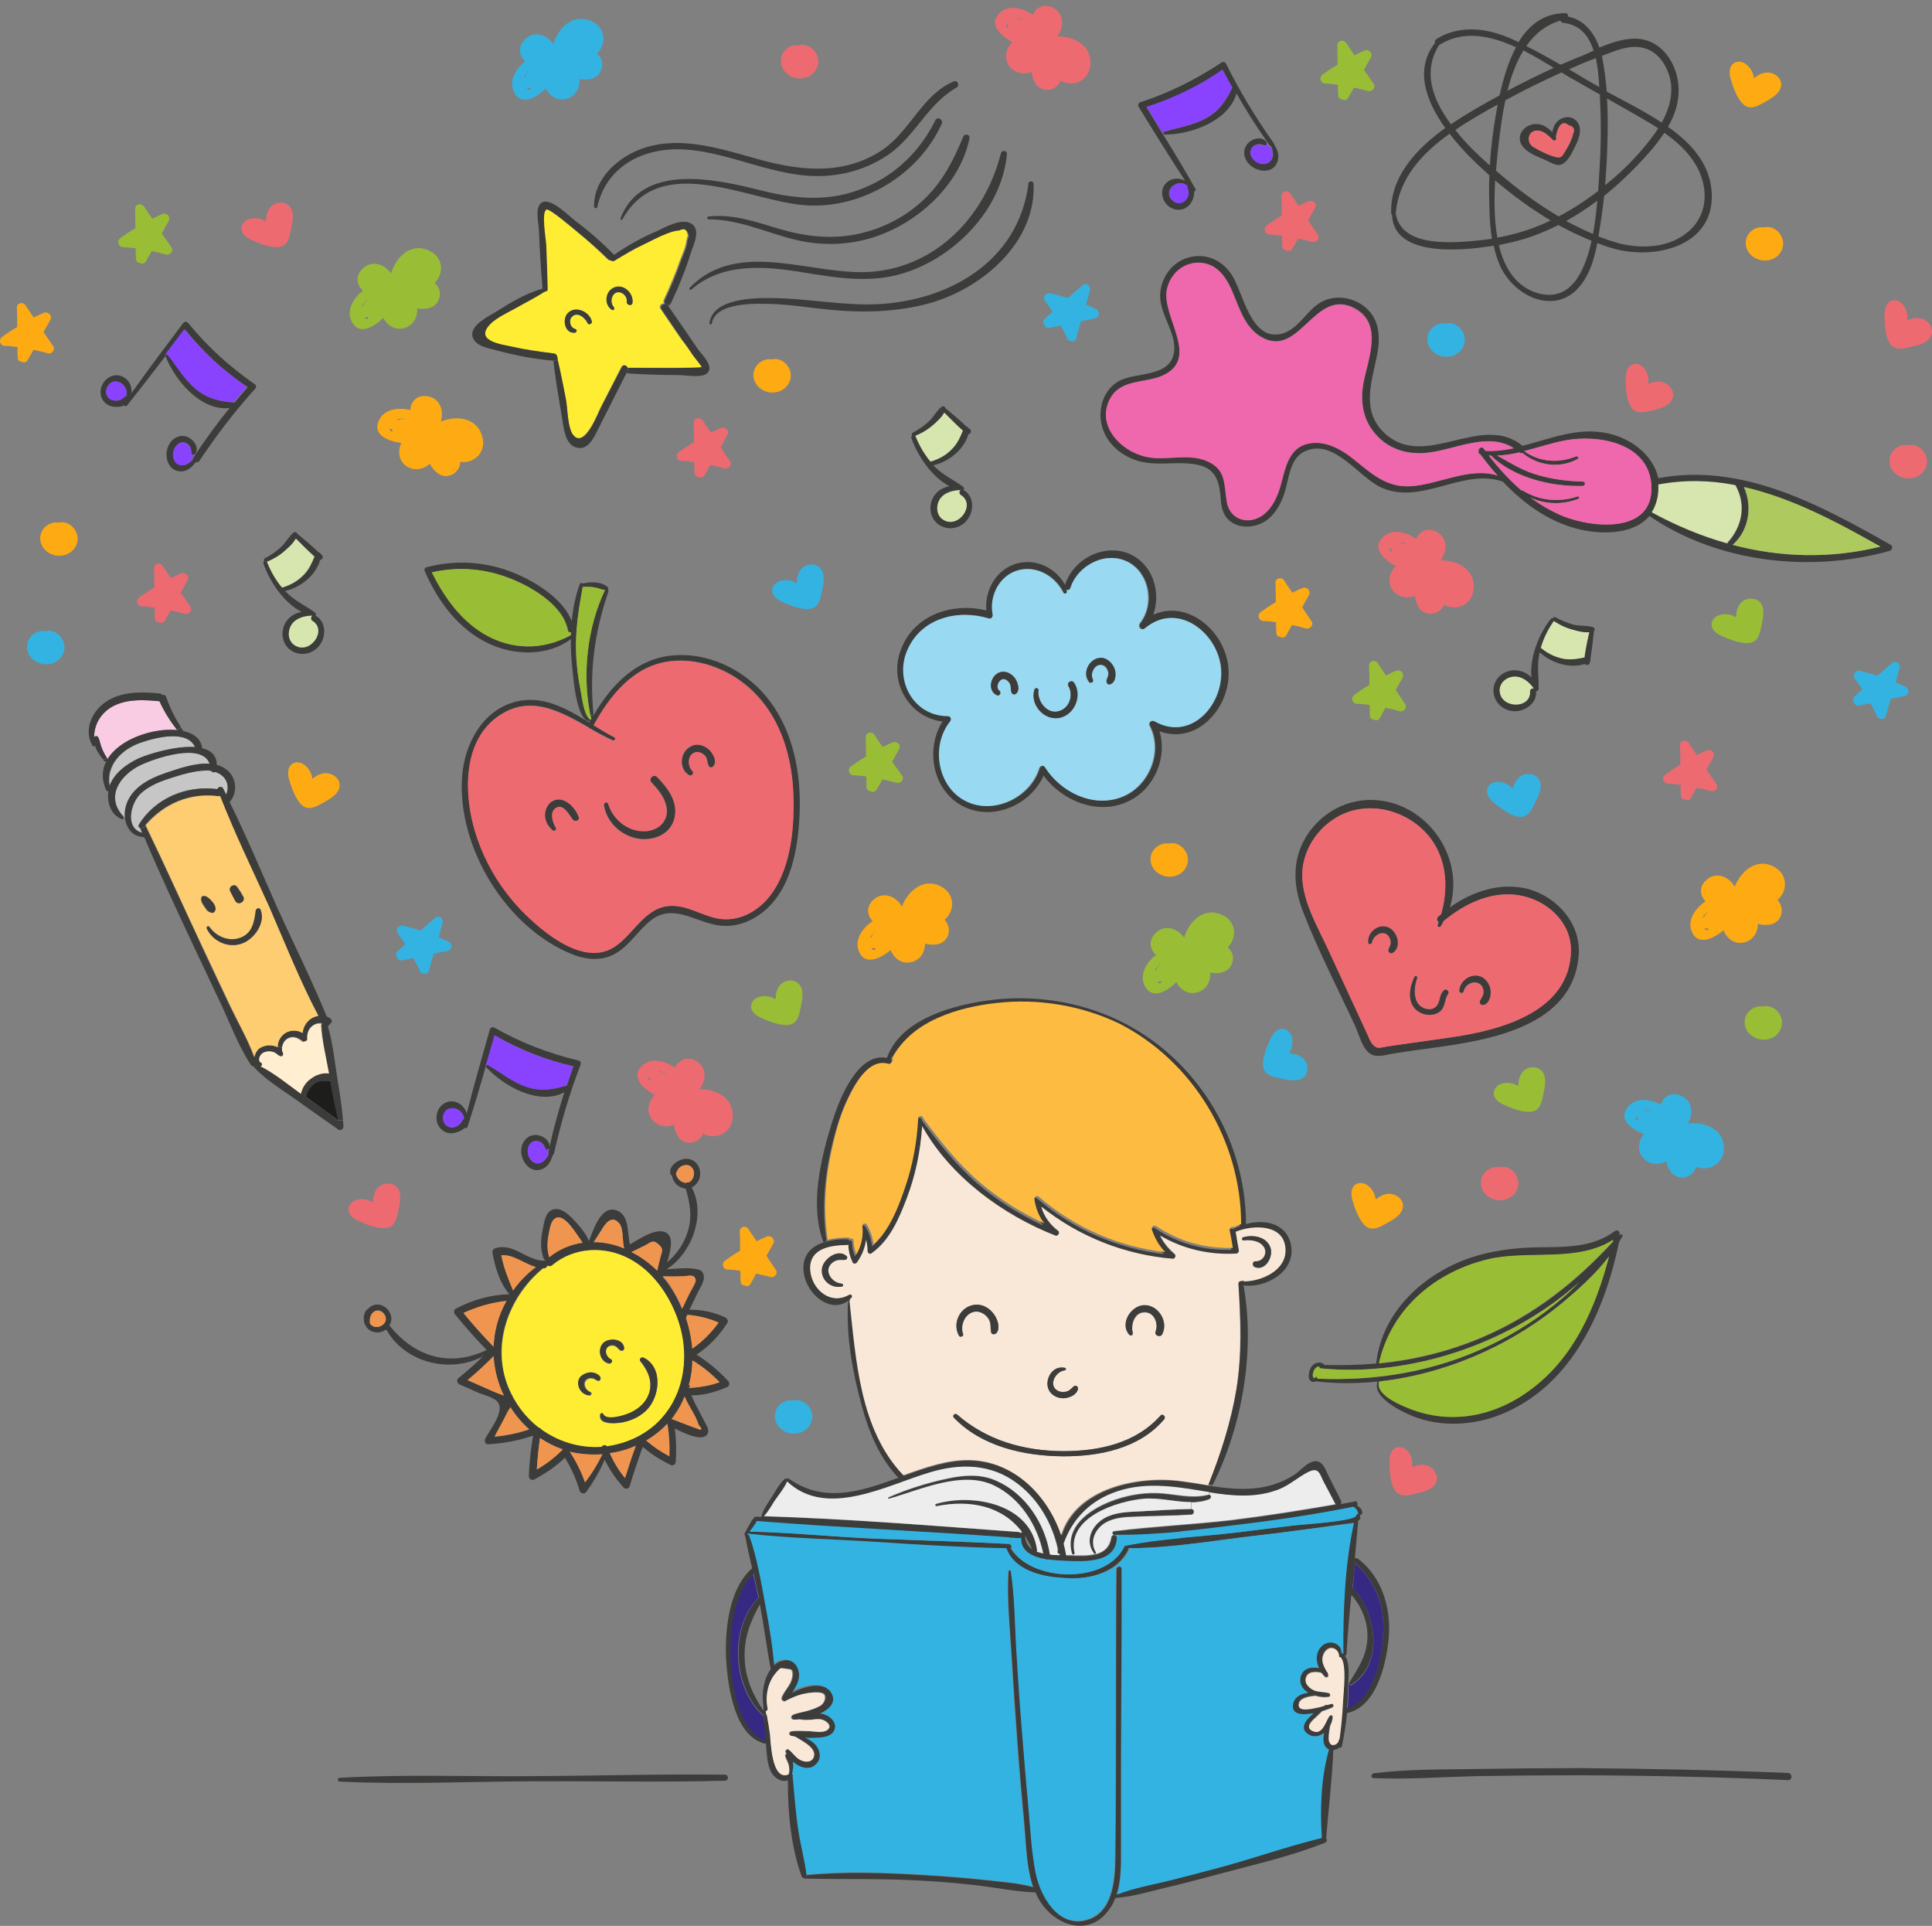 <?xml version="1.0" encoding="utf-8"?>
<!-- Generator: Adobe Illustrator 19.1.0, SVG Export Plug-In . SVG Version: 6.00 Build 0)  -->
<svg version="1.1" id="Isolation_Mode" xmlns="http://www.w3.org/2000/svg" xmlns:xlink="http://www.w3.org/1999/xlink" x="0px"
	 y="0px" viewBox="0 0 674.8 672.6" style="enable-background:new 0 0 674.8 672.6;" xml:space="preserve">
<rect x="0" y="0" width="674.8" height="672.6" fill="#808080" stroke="none"/>
<style type="text/css">
	.st0{fill:#3C3C3B;}
	.st1{fill:#AECA5E;}
	.st2{fill:#D7E5AF;}
	.st3{fill:#EF67AC;}
	.st4{fill:#EE6A71;}
	.st5{fill:#9ABD36;}
	.st6{fill:#362983;}
	.st7{fill:#33B3E2;}
	.st8{fill:#F9E8D8;}
	.st9{fill:#EDEDED;}
	.st10{fill:#FDBB42;}
	.st11{fill:#FFED33;}
	.st12{fill:#FACCE3;}
	.st13{fill:#C6C6C6;}
	.st14{fill:#1D1D1B;}
	.st15{fill:#FFEED0;}
	.st16{fill:#FECC71;}
	.st17{fill:#F0954F;}
	.st18{fill:#FDAA13;}
	.st19{fill:#8942FD;}
	.st20{fill:#99D9F1;}
</style>
<g>
	<g>
		<path class="st0" d="M660.4,190.3c0.9,0.5,0.5,1.8-0.4,2.1c-27.7,7.7-59.9,4.2-83.9-12.2c-5.7,6.8-17.6,6.6-25.9,4.3
			c-10-2.8-18.3-8.9-25.3-16.3c-14-4.9-28.5,8.5-42.6,2c-7.9-3.7-16.4-17.2-26.5-12.6c-5.6,2.5-5.6,10.3-7.4,15.3
			c-1.2,3.3-3.1,6.7-6,8.8c-3.6,2.6-9.3,3.2-12.9,0.2c-2.3-1.9-2.9-4.6-3.1-7.4c-0.5-6-1.4-10.8-8.2-12.2
			c-7.8-1.6-15.4,1.2-23.1-2.2c-5.9-2.6-10.3-7.7-10.7-14.3c-0.3-5.1,1.9-10.3,6.6-12.8c5.6-3,16.6-1.3,18.8-8.8
			c2-6.9-4.7-13.9-4.6-21c0.1-5.9,3.9-11.5,9.7-13.2c6-1.8,11.8,0.7,15.2,5.8c4.2,6.3,6.6,23.3,17.4,20.8c6.4-1.5,9.2-9.3,15.2-11.7
			c5.1-2.1,11.4-0.6,15.2,3.4c4.4,4.5,4.1,10.9,2.9,16.6c-2.1,9.7-5.3,19.5,3.5,27c14.1,11.9,33.2-7.9,47.5,3.8
			c9.4-2.4,18.6-6.3,28.5-4.6c8.7,1.4,17.1,7.5,18.9,15.9C608.5,161.5,635.7,176.3,660.4,190.3z M605.1,190.3
			c16.7,4.4,34.2,4.9,51.6,0.6c-15-8.5-30.9-17-47.7-20.8C612.1,176.9,610.8,185.3,605.1,190.3z M603.5,189.5c5-5.5,6.5-13,2.9-19.6
			c-0.1-0.1-0.1-0.2-0.1-0.3c-8.7-1.6-17.7-1.9-26.8-0.2c0.1,1.5,0,3-0.3,4.6c-0.4,2-1.1,3.7-2,5.1c8.5,4.6,17.3,8.3,26.3,10.8
			C603.3,189.7,603.4,189.6,603.5,189.5z M546,180.3c10.5,4.2,31.7,6.1,30.8-10.7c-0.8-14.9-18.5-17.9-30.1-15.8
			c-4.8,0.9-9.5,2.5-14.2,3.7c0,0,0,0.1-0.1,0.1c5.4,3.8,11.9,4.3,18.1,1.8c0.6-0.2,1,0.6,0.5,0.9c-6.2,3.4-13.9,2.3-19.2-2.1
			c-0.4,0.1-0.8,0.1-1.1-0.2c-2.6,0.6-5.2,1-7.8,1.1c4.2,2.3,8.2,4.9,12.9,6.4c5.5,1.8,11.3,2.6,17.1,2.7c1,0,0.9,1.5-0.1,1.5
			c-10.6,0.3-24.1-2.8-32-10.6c-0.3,0-0.5,0-0.8,0c3.4,4.4,7.2,8.5,11.4,12.2c0.1,0,0.2,0,0.4,0c5.9,3.6,12.7,4.3,19.2,2.1
			c0.5-0.2,0.8,0.7,0.3,0.8c-5.6,2.2-11.4,2-16.7-0.4C538.1,176.4,541.9,178.6,546,180.3z M492.9,169.8c9.9-0.7,20.5-6.8,30.2-3.7
			c-2.2-2.4-4.2-5-6.1-7.6c0,0-0.1,0-0.1,0c-0.4-0.1-0.5-0.5-0.4-0.8c-0.3-1,1.1-2.1,1.8-1.1c0.2,0.3,0.4,0.5,0.6,0.8
			c3.4,0.2,6.7-0.3,9.9-0.9c-8.8-5.7-20.2,0.3-29.6,1.5c-7.1,0.9-13.9-0.9-18.7-6.4c-4.5-5.1-5.4-11.5-4.2-18
			c1.6-8.4,6.9-20.5-3-25.9c-14.1-7.7-19.3,17.8-32.8,9.9c-5.8-3.4-7.6-10.3-10.1-16c-2.1-4.9-5.4-9.6-11.3-9.9
			c-5.6-0.2-10.1,3.7-11.4,9c-2.4,9.6,12.1,24.5-1.8,30.5c-6,2.6-14.2,1.2-17.9,7.6c-5.4,9.3,3.3,18.5,12.1,20.6
			c7.1,1.7,14.8-1.4,21.6,1.6c6.8,3,5.8,8.2,6.9,14.4c1.1,6.2,7.7,8,12.6,4.4c3.6-2.7,5.3-7,6.4-11.2c1.5-5.6,2.8-12.2,9.3-13.7
			c5.6-1.3,11.3,1.7,15.6,5.1C478.7,165.2,484.1,170.4,492.9,169.8z"/>
		<path class="st1" d="M656.8,190.9c-17.4,4.3-34.9,3.8-51.6-0.6c5.7-5,7-13.4,4-20.2C625.9,173.9,641.8,182.4,656.8,190.9z"/>
		<path class="st2" d="M606.3,169.8c3.6,6.7,2.1,14.2-2.9,19.6c-0.1,0.1-0.2,0.2-0.2,0.3c-9-2.5-17.8-6.2-26.3-10.8
			c0.9-1.4,1.6-3.1,2-5.1c0.3-1.6,0.4-3.1,0.3-4.6c9.2-1.7,18.1-1.5,26.8,0.2C606.3,169.6,606.3,169.7,606.3,169.8z"/>
		<path class="st3" d="M576.8,169.6c0.9,16.8-20.3,14.9-30.8,10.7c-4.1-1.7-7.9-3.9-11.4-6.5c5.3,2.4,11.1,2.5,16.7,0.4
			c0.5-0.2,0.2-1-0.3-0.8c-6.5,2.1-13.4,1.5-19.2-2.1c-0.1-0.1-0.2-0.1-0.4,0c-4.2-3.6-8-7.8-11.4-12.2c0.2,0,0.5,0,0.8,0
			c7.9,7.8,21.4,11,32,10.6c1,0,1-1.5,0.1-1.5c-5.8-0.2-11.5-0.9-17.1-2.7c-4.7-1.5-8.7-4.1-12.9-6.4c2.6-0.1,5.2-0.5,7.8-1.1
			c0.4,0.3,0.8,0.3,1.1,0.2c5.3,4.5,13,5.5,19.2,2.1c0.6-0.3,0.1-1.1-0.5-0.9c-6.2,2.5-12.7,2-18.1-1.8c0,0,0.1-0.1,0.1-0.1
			c4.7-1.2,9.4-2.8,14.2-3.7C558.3,151.6,576,154.7,576.8,169.6z"/>
		<path class="st3" d="M523.1,166.1c-9.7-3.1-20.3,3-30.2,3.7c-8.7,0.6-14.1-4.6-20.5-9.7c-4.3-3.4-9.9-6.4-15.6-5.1
			c-6.6,1.5-7.8,8.1-9.3,13.7c-1.1,4.2-2.8,8.5-6.4,11.2c-4.9,3.6-11.4,1.8-12.6-4.4c-1.1-6.1,0-11.4-6.9-14.4
			c-6.8-3-14.5,0.1-21.6-1.6c-8.8-2-17.5-11.3-12.1-20.6c3.7-6.4,12-5.1,17.9-7.6c13.9-6-0.5-20.9,1.8-30.5c1.3-5.3,5.8-9.3,11.4-9
			c5.9,0.2,9.2,4.9,11.3,9.9c2.5,5.7,4.3,12.6,10.1,16c13.5,8,18.7-17.6,32.8-9.9c9.9,5.4,4.6,17.5,3,25.9c-1.2,6.5-0.3,12.8,4.2,18
			c4.8,5.5,11.6,7.3,18.7,6.4c9.4-1.2,20.8-7.3,29.6-1.5c-3.3,0.7-6.6,1.1-9.9,0.9c-0.2-0.3-0.4-0.5-0.6-0.8c-0.7-1-2.1,0-1.8,1.1
			c-0.1,0.3,0,0.7,0.4,0.8c0.1,0,0.1,0,0.1,0C518.8,161.1,520.9,163.7,523.1,166.1z"/>
	</g>
	<g>
		<path class="st0" d="M269,245c8.2,11.1,10.8,25.3,10.3,38.8c-0.5,12.3-2.8,27.1-13.3,35.1c-4.6,3.5-10.3,5.3-16.1,4.1
			c-7.7-1.5-15-7.3-22.4-1.7c-4.3,3.3-7.1,8.2-11.7,11.2c-4.8,3.2-10.4,2.9-15.6,0.9c-23.3-9.1-40.6-37.5-38.8-62.2
			c0.8-11.2,7-23.1,18.6-26.1c9.4-2.5,17.8,2.3,25.8,7.2c0.1-0.1,0.1-0.2,0.2-0.3c0,0-0.1,0-0.1,0l0.1-0.8c0.1,0.1,0.3,0.2,0.4,0.2
			c0.1-0.1,0.1-0.2,0.2-0.3c-0.1-0.4-0.2-0.8-0.3-1.2l1.1-0.2c6.4-11,15.7-20.5,29.3-20.9C249.2,228.3,261.6,235,269,245z
			 M269.3,312.3c7.1-9.7,8.2-24,7.7-35.7c-0.5-12.1-4.1-24.5-12.4-33.6c-7.6-8.3-19.3-13.5-30.6-12.1c-12.7,1.6-20.8,11.8-26.6,22.3
			c2.4,1.5,4.8,3,7.2,4.2c0.7,0.4,0.1,1.4-0.6,1.1c-2.6-1.2-5.2-2.6-7.8-4.1c-0.2,0-0.5-0.2-0.6-0.4c-9.4-5.4-19.5-11-29.8-5
			c-13.7,7.9-13.9,26.2-10.3,39.6c2.9,11,8.8,21.1,16.7,29.3c7.3,7.5,21.9,19.9,32.7,12.6c7-4.7,10.7-14.4,20.4-14.2
			c5.4,0.2,10.1,3.4,15.4,4.4C257.9,322.2,265.1,318.2,269.3,312.3z"/>
		<path class="st4" d="M277.1,276.6c0.5,11.7-0.6,26-7.7,35.7c-4.3,5.9-11.4,9.9-18.8,8.5c-5.2-1-9.9-4.2-15.4-4.4
			c-9.7-0.3-13.4,9.4-20.4,14.2c-10.8,7.3-25.4-5.1-32.7-12.6c-7.9-8.2-13.7-18.3-16.7-29.3c-3.6-13.4-3.4-31.8,10.3-39.6
			c10.3-6,20.4-0.3,29.8,5c0.2,0.2,0.4,0.3,0.6,0.4c2.6,1.5,5.3,3,7.8,4.1c0.7,0.3,1.4-0.7,0.6-1.1c-2.4-1.2-4.8-2.7-7.2-4.2
			c5.8-10.5,13.9-20.7,26.6-22.3c11.3-1.4,23,3.8,30.6,12.1C273,252.1,276.5,264.6,277.1,276.6z M248.9,267.7
			c1.7-1.5,0.1-4.6-1.3-5.8c-1.7-1.6-4.3-2.3-6.4-1.3c-3.8,1.8-4.3,7.8-0.7,10c0.8,0.5,1.8-0.7,1.1-1.4c-1.7-1.6-1.8-5.1,0.5-6.4
			c1.3-0.7,2.9-0.1,3.9,0.9c1.1,1.1,0.8,2.5,1.4,3.7C247.8,268,248.5,268,248.9,267.7z M235.7,283.9c0.3-5-3-9.1-6.3-12.5
			c-1.2-1.2-3,0.6-1.9,1.9c2.3,2.4,4.6,5,5.2,8.4c1,4.8-2.3,8.2-6.8,8.7c-6.2,0.7-11.8-3.7-13.6-9.5c-0.3-0.9-1.5-0.5-1.4,0.4
			c1.3,8.3,10.4,13.9,18.4,11.1C233.1,291,235.5,287.9,235.7,283.9z M200,286.2c0.7,0.9,2.5,0.4,2-0.9c-1.3-3.5-5.4-7.9-9.4-5.3
			c-1.5,1-2.2,2.8-2.3,4.5c-0.1,2.2,1,3.9,2.6,5.4c0.6,0.5,1.5-0.1,1.1-0.8c-1.1-1.7-2.2-5.4-0.2-6.8
			C196.6,280.2,198.8,284.6,200,286.2z"/>
		<path class="st0" d="M247.7,261.9c1.3,1.2,3,4.3,1.3,5.8c-0.4,0.4-1.1,0.4-1.4-0.2c-0.7-1.3-0.3-2.6-1.4-3.7c-1-1-2.6-1.6-3.9-0.9
			c-2.3,1.2-2.2,4.7-0.5,6.4c0.7,0.7-0.2,1.9-1.1,1.4c-3.7-2.2-3.2-8.2,0.7-10C243.4,259.5,246,260.3,247.7,261.9z"/>
		<path class="st0" d="M229.5,271.4c3.3,3.4,6.6,7.5,6.3,12.5c-0.2,4-2.6,7.1-6.4,8.4c-8,2.8-17.1-2.8-18.4-11.1
			c-0.1-0.9,1.1-1.3,1.4-0.4c1.8,5.8,7.4,10.1,13.6,9.5c4.5-0.5,7.8-4,6.8-8.7c-0.7-3.3-3-6-5.2-8.4
			C226.4,272,228.3,270.2,229.5,271.4z"/>
		<path class="st0" d="M212.3,206c0.2,0.1,0.3,0.4,0.2,0.6c-4.9,14.4-6.7,28-5.2,43l-1.1,0.2c-2.9-14.3-1.2-30.6,5.1-43.7
			c-1.1-0.2-2.2-0.7-3.4-0.9c-1.5-0.3-2.9-0.3-4.4-0.2c-1.3,7.7-2.6,15.2-2.3,23.1c0.2,4.4,0.7,8.8,1.6,13.1
			c0.3,1.7,1.1,8.5,3.1,9.9l-0.1,0.8c-4.4-0.5-5.5-14.6-5.8-17.6c-0.4-3.6-0.7-7.3-0.6-11.1c-8,6-19.5,5.8-28.4,1.7
			c-10.7-4.9-18-14.8-22.6-25.3c-0.3-0.6-0.1-1.4,0.6-1.5c10.2-2.7,21-2,30.8,2.1c7,2.9,17,8.9,19.9,16.8c0.4-4.5,1.3-8.9,2.8-13
			c0.2-0.5,0.8-0.5,1-0.2c2.8-0.7,6.7-0.7,8.8,1.3C212.5,205.4,212.5,205.7,212.3,206z M199.5,220.8c-0.5,0.1-1-0.1-1.1-0.7
			c-1.7-9.1-13.8-15.9-21.8-18.7c-8.3-2.9-17.1-3.4-25.7-1.5c4.2,8.5,9.8,16.4,18,21.4c9.6,5.8,20.8,5.9,30.6,0.5c0,0,0,0,0,0
			C199.4,221.5,199.4,221.1,199.5,220.8z"/>
		<path class="st5" d="M207.9,205.2c1.1,0.2,2.2,0.7,3.4,0.9c-6.2,13.1-8,29.4-5.1,43.7c0.1,0.4,0.2,0.8,0.3,1.2
			c0,0.1-0.1,0.2-0.2,0.3c-0.1-0.1-0.3-0.1-0.4-0.2c-2-1.5-2.7-8.2-3.1-9.9c-0.9-4.3-1.4-8.7-1.6-13.1c-0.3-7.9,0.9-15.4,2.3-23.1
			C205,204.9,206.5,204.9,207.9,205.2z"/>
		<path class="st0" d="M202.1,285.3c0.5,1.3-1.3,1.8-2,0.9c-1.3-1.6-3.4-6-6.2-3.9c-2,1.5-0.9,5.1,0.2,6.8c0.4,0.7-0.5,1.3-1.1,0.8
			c-1.6-1.4-2.6-3.1-2.6-5.4c0.1-1.7,0.8-3.5,2.3-4.5C196.6,277.5,200.8,281.8,202.1,285.3z"/>
		<path class="st5" d="M198.3,220.1c0.1,0.7,0.7,0.9,1.1,0.7c0,0.3,0,0.7,0,1c0,0,0,0,0,0c-9.8,5.4-20.9,5.3-30.6-0.5
			c-8.2-5-13.8-13-18-21.4c8.5-2,17.4-1.5,25.7,1.5C184.5,204.2,196.6,210.9,198.3,220.1z"/>
	</g>
	<g>
		<path class="st0" d="M551.4,333.6c-1.9,24.9-31.1,29.6-50.5,32.3c-4.5,0.6-8.9,1.2-13.4,1.9c-2.1,0.3-4.9,1.2-7,0.9
			c-4.3-0.5-5.6-6.9-7.1-10.2c-6.1-13.2-12.9-26.3-18.2-39.9c-3.8-9.6-4.1-19.5,2.2-28.2c5.8-7.9,15.2-12.1,24.9-10.8
			c17.6,2.4,29.2,20.9,24.1,37.3c8-5.7,18-9,27.8-6.3C544.2,313.6,552.2,322.7,551.4,333.6z M507.4,362.2c16.8-2.5,40.8-8.8,41.3-30
			c0.2-9.8-7.8-17.3-16.9-19.3c-10-2.2-20,2.4-27.5,8.8c-0.3,0.6-0.6,1.2-1,1.8c-0.4,0.6-1.4,0.2-1.1-0.5c0.1-0.3,0.2-0.6,0.3-1
			c-0.6-0.4-0.8-1.3-0.1-1.9c0.3-0.3,0.7-0.5,1-0.8c2.5-8.9,2.1-18.6-3.6-26.4c-6.1-8.2-17.3-12.5-27.3-9.8
			c-8.6,2.3-15.5,9.8-17.2,18.5c-2.1,10.5,4.4,20.9,8.7,30.1l13.5,29.2c0.8,1.8,1.5,4.4,3.7,5c0.7,0.2,3.3-0.5,3.8-0.5
			c2.5-0.4,5.1-0.7,7.7-1.1C497.5,363.6,502.5,362.9,507.4,362.2z"/>
		<path class="st4" d="M548.7,332.2c-0.5,21.2-24.5,27.5-41.3,30c-4.9,0.7-9.9,1.4-14.8,2.1c-2.6,0.4-5.1,0.7-7.7,1.1
			c-0.5,0.1-3.1,0.7-3.8,0.5c-2.2-0.7-2.8-3.2-3.7-5l-13.5-29.2c-4.2-9.2-10.7-19.6-8.7-30.1c1.7-8.7,8.6-16.2,17.2-18.5
			c10-2.7,21.2,1.6,27.3,9.8c5.8,7.8,6.1,17.5,3.6,26.4c-0.3,0.3-0.7,0.5-1,0.8c-0.7,0.6-0.4,1.5,0.1,1.9c-0.1,0.3-0.2,0.6-0.3,1
			c-0.2,0.7,0.7,1.1,1.1,0.5c0.4-0.6,0.7-1.2,1-1.8c7.5-6.3,17.5-11,27.5-8.8C540.9,314.9,548.9,322.4,548.7,332.2z M518.4,350.9
			c1.8-0.8,2.4-3.4,2.2-5.1c-0.2-1.9-1.3-3.7-3.1-4.5c-3.4-1.6-7.5,1.1-7.8,4.7c-0.1,0.9,1.3,1.1,1.5,0.3c0.5-2.1,3-3.8,5.1-2.9
			c1.1,0.5,1.8,1.6,1.9,2.8c0.1,1.4-0.6,2.2-1.2,3.3C516.5,350.3,517.4,351.3,518.4,350.9z M502.6,353.5c2.3-1.6,1.7-4.3,3.2-6.4
			c0.6-0.9-0.7-2-1.5-1.2c-0.9,1-1.2,1.9-1.5,3.2c-0.6,2.6-2.3,3.9-4.9,3.2c-4.6-1.2-4.2-7.3-2.9-10.8c0.2-0.5-0.6-0.9-0.9-0.4
			c-2.1,4.1-2.9,10.4,2.3,12.7C498.3,354.7,500.8,354.7,502.6,353.5z M486.4,332.8c3.4-2.1,1.6-7.8-1.7-9c-3.5-1.2-7.1,1.8-6.8,5.3
			c0.1,0.8,1.2,0.6,1.3-0.1c0.3-2,2.8-3.9,4.8-3c0.9,0.4,1.5,1.4,1.7,2.4c0.2,1.2-0.3,2-0.7,3.1
			C484.7,332.3,485.7,333.2,486.4,332.8z"/>
		<path class="st0" d="M520.6,345.8c0.2,1.8-0.3,4.4-2.2,5.1c-1,0.4-1.9-0.6-1.4-1.5c0.6-1.1,1.3-1.9,1.2-3.3
			c-0.1-1.2-0.7-2.3-1.9-2.8c-2.2-0.9-4.7,0.8-5.1,2.9c-0.2,0.9-1.6,0.6-1.5-0.3c0.3-3.6,4.4-6.3,7.8-4.7
			C519.3,342.1,520.3,343.9,520.6,345.8z"/>
		<path class="st0" d="M505.8,347.1c-1.5,2.1-0.8,4.8-3.2,6.4c-1.8,1.2-4.3,1.2-6.2,0.3c-5.2-2.3-4.4-8.6-2.3-12.7
			c0.2-0.5,1-0.1,0.9,0.4c-1.3,3.5-1.7,9.5,2.9,10.8c2.7,0.7,4.4-0.7,4.9-3.2c0.3-1.3,0.5-2.2,1.5-3.2
			C505,345.1,506.4,346.2,505.8,347.1z"/>
		<path class="st0" d="M484.7,323.8c3.3,1.2,5.1,6.9,1.7,9c-0.7,0.4-1.8-0.4-1.4-1.2c0.4-1.1,1-1.9,0.7-3.1c-0.2-1-0.8-2-1.7-2.4
			c-2-0.9-4.5,1-4.8,3c-0.1,0.7-1.2,0.9-1.3,0.1C477.6,325.6,481.2,322.6,484.7,323.8z"/>
	</g>
	<g>
		<path class="st0" d="M624.5,619.2c1.6,0.1,1.6,2.6,0,2.5c-24.1-1.1-48.2-1.6-72.3-1.7c-12.2,0-24.4,0.1-36.7,0.3
			c-11.8,0.3-23.8,1.2-35.7,0.7c-1.1,0-1-1.5,0-1.7c12.1-1.5,24.5-1.3,36.6-1.5c11.9-0.2,23.8-0.3,35.7-0.3
			C576.3,617.7,600.4,618.2,624.5,619.2z"/>
		<path class="st0" d="M474.2,544.3c9,6.8,12,18.4,10.7,29.2c-1,8.4-4.3,22.4-14.1,24.7c-0.1,0-0.2,0-0.3,0c-0.4,3.9-1,7.8-1.8,11.7
			c-0.1,0.4-0.5,0.5-0.8,0.4c-0.6,0.5-1.4,0.8-2.2,0.9c-0.4,10.2-1.7,20.6-2.5,30.8c0.4,0.5,0.3,1.3-0.5,1.6
			c-11.8,4.7-24.7,7.6-37,10.9c-6.2,1.7-12.4,3.3-18.7,4.8c-5.5,1.3-11.3,3.1-17,3.5l-0.1-1.2c5.8-2.3,12.3-3.4,18.3-4.9
			c5.9-1.5,11.8-3,17.7-4.6c11.9-3.2,23.6-7.5,35.6-10.3c-0.7-10-0.2-21.2,2.5-30.9c-0.1,0-0.1,0-0.2-0.1c-1.9-1-2-3.3-1.5-5.6
			c-1.5,1.2-3.5,1.7-5.4,0.5c-3.5-2.1-1.1-5.1,1.7-7.4c-3.8,0.7-7.6,0.6-7.2-2.8c0.3-2.9,2.8-4.1,5.4-4.4c-2-1.2-3.3-3.1-2.7-5.6
			c0.7-3,3.7-3.6,6.4-3c-1.3-2.8-1.1-6.3,1.6-8.2c2.6-1.8,6.5-0.2,6.4,2.9c0.1,0,0.1,0,0.2,0.1c0.1,0.1,0.2,0.2,0.3,0.2
			c0-15,0.5-30.9,3.7-45.7c-1.1,0.3-2.4,0.3-3.6,0.5c-3.3,0.5-6.6,0.9-10,1.4c-7.1,1-14.2,1.9-21.4,2.7c-14.3,1.7-29.2,4.3-43.7,4.3
			c0.1,0.2,0.1,0.5-0.1,0.8c-1.1,2.1-2.5,3.7-4.2,5.1c-5.1,4-12.5,5.1-18.7,4.8c-7.2-0.4-16.6-2.8-19.3-10.3
			c-15.1-0.3-30.3-1.2-45.4-2.2c-14.9-1-30-1.1-44.8-2.9l0.1-1.1c14.9,0.3,29.8,1.9,44.7,2.5c15.3,0.6,30.7,1,46,1.8
			c0.9,0,1.1,1.1,0.7,1.6c7.3,11.7,32.8,12.3,39.2-0.3c0-0.1,0.1-0.1,0.2-0.2c0-0.2,0.1-0.5,0.3-0.5c6.4-1.3,12.9-2.1,19.5-2.7
			c6.5-0.6,13.1-1.2,19.6-1.9c6.8-0.8,13.6-1.6,20.4-2.5c2.5-0.3,21-1.5,21.2-3.4c0-0.1,0-0.2,0.1-0.3h1.3c0,0,0,0.1,0.1,0.1
			c0.1,0.2,0.2,0.4,0.2,0.7c0.1,0.3,0,0.6-0.2,0.9c-0.2,0.2-0.3,0.3-0.5,0.4c-0.4,4.4-0.8,8.8-1.2,13.2
			C473.7,544.1,474,544.1,474.2,544.3z M483.1,570.7c0.6-9.6-2.5-18.4-9.8-24.8c-0.3,2.8-0.6,5.6-0.9,8.5c0,0,0,0,0,0
			c8.2,8.5,11.3,26.7-0.6,34c-0.3,0.2-0.7-0.2-0.6-0.5c0,0,0-0.1,0-0.1c3-5.1,6.1-9.2,6.4-15.5c0.3-5.7-1.9-11.1-5.6-15.3
			c-0.7,6.8-1.3,13.7-1.7,20.6c0,0.4-0.3,0.6-0.6,0.6c1.7,2.3,1.4,6.7,1.2,9.7c0,0.6-0.1,1.2-0.1,1.6c0,2.4-0.1,4.7-0.3,7
			C479.7,593.2,482.5,579.3,483.1,570.7z M469,594.2c0.1-2.8,1.6-13.7-1-15.5c0,0-0.1-0.1-0.1-0.1c-0.2,0-0.3-0.2-0.3-0.4
			c0.1-1.5-1.3-2.9-2.8-2.8c-1.3,0.1-2.3,1.2-2.7,2.4c-0.8,2.3,0.3,4.1,1.3,6c0,0,0,0,0.1,0c0.2,0.1,0.3,0.3,0.2,0.5
			c0,0.1,0.1,0.2,0.1,0.3c0.4,0.7-0.5,1.4-1.1,0.9c-0.5-0.4-0.9-0.9-1.2-1.4c-2.1-0.6-5-0.5-5.5,1.9c-0.4,2.1,1.5,3.7,3.2,4.3
			c1.5,0.6,3.2,0.4,4.8,0.8c0.7,0.2,0.7,1.3,0,1.4c-1.3,0.2-3,0.1-4.6-0.4c-2.4,0.2-5.4,0.7-5.8,2.7c-0.7,3.1,4.6,1.8,6,1.5
			c0.9-0.2,1.9-0.4,2.8-0.7c0.2-0.1,0.4-0.3,0.6-0.4c0.2-0.1,0.3,0,0.4,0.1c0.5-0.1,1-0.3,1.5-0.4c0.7-0.2,1.1,0.8,0.5,1.2
			c-0.6,0.4-2,0.9-3.7,1.4c-0.8,0.8-1.7,1.6-2.5,2.4c-1.2,1.1-3.4,3.2-1,4.4c3.7,1.8,4.6-3.2,6.1-5.2c0.3-0.4,1.1-0.3,1.1,0.3
			c0,1.1-0.4,2.2-0.9,3.2c-0.3,1.4-0.5,2.9-0.5,4.3c0,1.3,0.5,2.6,2,2.3c0.9-0.2,1.4-0.9,1.6-1.8c0-0.2,0.1-0.3,0.2-0.4
			C468.4,602.9,468.8,598.5,469,594.2z"/>
		<path class="st6" d="M473.3,546c7.3,6.4,10.4,15.2,9.8,24.8c-0.5,8.5-3.3,22.4-12.4,25.9c0.2-2.3,0.3-4.7,0.3-7c0-0.5,0-1,0.1-1.6
			l0.2,0c-0.1,0.3,0.3,0.7,0.6,0.5c11.8-7.3,8.8-25.5,0.6-34c0,0,0,0,0,0C472.7,551.6,473,548.8,473.3,546z"/>
		<path class="st0" d="M474,525.8c1,0.6,1.9,1.5,1.8,2.6c0,0.4-0.4,0.7-0.7,0.7h-1.3c0.1-0.3,0.4-0.4,0.7-0.4
			c-0.2-0.2-0.3-0.4-0.4-0.7c-0.1-0.3-0.3-0.6-0.5-0.8c-0.3-0.3-0.6-0.6-0.9-0.7c-13.4,2.6-26.9,4.6-40.4,6.3
			c-6.6,0.8-13.3,1.6-20,2.3c-7.7,0.7-15.4,1.2-23.1,1.1c0,0-0.1,0-0.1,0c-0.7-0.1-0.6-1.2,0.1-1.3c13.7-1.7,27.5-2.3,41.2-3.9
			c12.1-1.5,24.1-3.4,36.2-5.5c-0.1-0.1-0.2-0.2-0.3-0.4c-1.3-2.5-2.6-5-3.9-7.4c-1.4-2.7-1.6-5.3-5.4-3.4
			c-3.6,1.8-6.6,4.6-10.4,6.1c-7.8,3-16,2.3-24,1c-0.6-0.1-1.3-0.2-1.9-0.3c-10.8-1.9-21.6-3.5-32.1,0.7c-8.2,3.3-14,9.5-16.9,17.6
			c0.3,1.2,0.6,2.5,0.8,3.7c0,0.1,0,0.2,0,0.3c0.4,0,0.8,0,1.1,0c0.5,0,1,0,1.5,0c2.5,0.1,5.3,0.2,7.7-0.5v0c2.8-0.7,5-2.4,5.5-6
			c0.1-0.5,0.5-0.7,0.9-0.7c0.5,0,1,0.4,1,0.9c-0.5,9.2-11.6,8.4-18.2,8.1c-1.7-0.1-3.8-0.2-6-0.5c-0.3,0.1-0.6,0-0.8-0.1
			c-4.5-0.8-8.8-2.8-8.5-7.5c-0.2,0.1-0.3,0.2-0.6,0.2c-1.1-0.1-2.1-0.2-3.2-0.2c-29.4-2.2-59-3.4-88.4-5.7
			c-0.3,0.6-0.8,1.3-1.1,1.8c-0.4,0.6-0.9,1.3-1.4,1.9l-0.1,1.1c-0.1,0-0.2,0-0.3,0c0,0,0,0,0.1,0.1l-1.3,0.1
			c-0.3-0.1-0.5-0.5-0.3-0.9c0.6-1,1.1-2.1,1.7-3.1c0.4-0.7,0.8-1.5,1.4-2.1c0.1-0.3,0.3-0.6,0.8-0.6c0.6,0,1.3,0,1.9,0.1
			c0.5-2.4,2.2-4.7,3.5-6.7c1.4-2.2,2.7-4.8,4.6-6.5c0.3-0.3,0.6-0.3,0.9-0.2c0.2-0.1,0.4-0.1,0.6,0c12.5,8.8,25.4,4.4,38.3-0.3
			c-6.6-6.9-10.3-15.9-12.8-25.1c-3.2-11.6-5.5-24.3-4.8-36.4l0.8-0.1c2.2,20.7,3.5,45,18.8,60.9c7.7-2.8,15.5-5.5,23.2-5.3
			c15.4,0.4,27.2,12.2,31.9,26.2c5.1-16.4,26.8-21,42.3-18.8c3.1,0.4,6.1,0.9,9.1,1.4l1.4,0.2c9.7,1.4,19,1.8,28.2-3.9
			c2.4-1.5,5.8-6.1,8.9-4.6c1.8,0.9,2.5,3.5,3.4,5.2c1.4,2.8,2.8,5.5,4.2,8.3c0.2,0.5,0.1,0.9-0.1,1.2c1.6-0.3,3.3-0.6,4.9-0.9
			C473.9,523.9,474.4,525.1,474,525.8z M370.1,543.2c0-0.1-0.1-0.3-0.1-0.4c-0.3,0-0.5-0.2-0.5-0.5c0-0.4,0.1-0.9,0.1-1.3
			c-2-8.9-6.8-17.2-14.1-22.8c-9.2-7-20.1-7.1-30.8-3.8c-14.8,4.5-35.8,16.1-49.6,3.1c-1.1,2.4-3,4.6-4.4,6.8
			c-1.2,1.7-2.2,3.8-3.7,5.3c29.6,0.9,59.4,3.3,88.9,5.5c0.4,0,0.6,0.2,0.8,0.4c0.1-0.2,0.2-0.3,0.4-0.4c-6.7-8.9-17.8-11.4-29.8-9
			c-0.5,0.1-0.7-0.7-0.2-0.8c12.8-3.8,33,0,35.3,16.1c0,0.2,0,0.4-0.1,0.6c0.7,0.3,1.4,0.5,2.2,0.6c-2-9.8-8-19.4-17.3-23.8
			c-11.1-5.2-25.7,1.6-36.5,4.7c-0.3,0.1-0.5-0.4-0.2-0.5c6.6-2.9,13.7-5.1,20.8-6.6c5.7-1.2,11.4-1.6,16.8,0.8
			c10.3,4.5,17.1,14.9,18.8,25.8C367.8,543.1,369,543.1,370.1,543.2z M360.5,541.1c-0.7-1.7-1.6-3.3-2.5-4.8
			C358.1,538.6,359.1,540.1,360.5,541.1z"/>
		<path class="st7" d="M474.5,528.6c-0.3,0-0.6,0.1-0.7,0.4c0,0.1-0.1,0.2-0.1,0.3c-0.2,2-18.7,3.1-21.2,3.4
			c-6.8,0.8-13.6,1.6-20.4,2.5c-6.5,0.8-13.1,1.3-19.6,1.9l-0.2-2.3c6.7-0.6,13.4-1.5,20-2.3c13.5-1.6,27-3.6,40.4-6.3
			c0.3,0.2,0.6,0.4,0.9,0.7c0.2,0.3,0.4,0.5,0.5,0.8C474.2,528.2,474.3,528.4,474.5,528.6z"/>
		<path class="st7" d="M469.3,532.4c1.2-0.2,2.5-0.2,3.6-0.5c-3.2,14.7-3.8,30.7-3.7,45.7c-0.1-0.1-0.2-0.2-0.3-0.2
			c-0.1,0-0.1,0-0.2-0.1c0.1-3.1-3.8-4.7-6.4-2.9c-2.7,1.9-2.9,5.4-1.6,8.2c-2.6-0.6-5.6,0-6.4,3c-0.6,2.5,0.7,4.4,2.7,5.6
			c-2.7,0.3-5.1,1.5-5.4,4.4c-0.3,3.3,3.5,3.5,7.2,2.8c-2.8,2.3-5.1,5.3-1.7,7.4c1.9,1.1,3.8,0.7,5.4-0.5c-0.5,2.3-0.4,4.6,1.5,5.6
			c0.1,0,0.1,0,0.2,0.1c-2.8,9.7-3.2,20.9-2.5,30.9c-12,2.9-23.7,7.1-35.6,10.3c-5.9,1.6-11.8,3.1-17.7,4.6
			c-6.1,1.5-12.5,2.6-18.3,4.9c1.6-5,1.5-10.5,1.5-15.7c0-10,0-20,0-30c0-22.6,0.3-45.3,0.2-68c0-0.8-0.8-1.1-1.3-0.9l-0.4-0.5
			c1.7-1.4,3.2-3,4.2-5.1c0.1-0.3,0.1-0.5,0.1-0.8c14.5,0,29.3-2.6,43.7-4.3c7.1-0.8,14.3-1.8,21.4-2.7
			C462.6,533.3,466,532.8,469.3,532.4z"/>
		<path class="st8" d="M468.1,578.7c2.5,1.8,1.1,12.7,1,15.5c-0.2,4.3-0.6,8.7-1.2,13c-0.1,0.1-0.2,0.2-0.2,0.4
			c-0.2,0.9-0.7,1.5-1.6,1.8c-1.5,0.4-2-1-2-2.3c0-1.4,0.3-2.8,0.5-4.3c0.5-1,0.9-2.1,0.9-3.2c0-0.6-0.7-0.7-1.1-0.3
			c-1.5,2-2.4,7-6.1,5.2c-2.4-1.2-0.2-3.3,1-4.4c0.9-0.8,1.7-1.6,2.5-2.4c1.7-0.5,3.1-1.1,3.7-1.4c0.6-0.4,0.2-1.4-0.5-1.2
			c-0.5,0.1-1,0.3-1.5,0.4c-0.1-0.1-0.3-0.2-0.4-0.1c-0.2,0.1-0.4,0.2-0.6,0.4c-0.9,0.3-1.8,0.5-2.8,0.7c-1.4,0.3-6.8,1.6-6-1.5
			c0.4-1.9,3.4-2.5,5.8-2.7c1.6,0.5,3.2,0.6,4.6,0.4c0.7-0.1,0.7-1.2,0-1.4c-1.6-0.4-3.2-0.3-4.8-0.8c-1.7-0.6-3.7-2.3-3.2-4.3
			c0.5-2.4,3.4-2.5,5.5-1.9c0.4,0.5,0.8,1,1.2,1.4c0.6,0.5,1.5-0.1,1.1-0.9c0-0.1-0.1-0.2-0.1-0.3c0-0.2,0-0.4-0.2-0.5
			c0,0,0,0-0.1,0c-1-1.9-2.2-3.7-1.3-6c0.4-1.1,1.5-2.3,2.7-2.4c1.5-0.1,2.9,1.3,2.8,2.8c0,0.2,0.1,0.4,0.3,0.4
			C468,578.7,468,578.7,468.1,578.7z"/>
		<path class="st9" d="M466.2,524.9c0.1,0.2,0.2,0.3,0.3,0.4c-12,2.1-24,4-36.2,5.5c-13.7,1.6-27.5,2.2-41.2,3.9
			c-0.8,0.1-0.8,1.1-0.1,1.3l0,0.1c-0.4,0-0.8,0.2-0.9,0.7c-0.5,3.6-2.7,5.3-5.5,6l0-0.1c0.2-0.1,0.3-0.3,0.2-0.5
			c-2.6-4,0-8.8,3.9-10.7c3.1-1.6,6.8-1.7,10.3-1.8c6.4-0.3,12.7-0.3,19.1-0.7c1.2-0.1,1.3-1.9,0-1.9l0-2.4c2.2,0,4.3-0.3,6.3-1.1
			c0.8-0.3,0.7-1.4,0-1.5l0.1-0.9c8.1,1.3,16.2,2,24-1c3.9-1.5,6.8-4.3,10.4-6.1c3.8-1.9,4,0.7,5.4,3.4
			C463.6,519.9,464.9,522.4,466.2,524.9z"/>
		<path class="st0" d="M451,435.4c1.3,8.9-9.1,14.6-16.8,13.5l0-1.3c6.1,0,14.8-3.7,14.7-11c-0.2-9.1-11.2-8.7-17.1-6.3
			c-0.1,0-0.1,0-0.2,0c0.4,2.1,0.8,4.3,1.1,6.4c0.1,0.7-0.3,1.2-1,1.3c-9.4,0.5-18.4-1.6-26.5-6.3c1.2,2.5,2.9,4.6,5.1,6.4
			c0.6,0.5,0.1,1.7-0.7,1.7c-16.9-1.4-32.7-7.7-45.9-18.2c1,3.3,2.9,6,5.9,8.4c0.8,0.6-0.1,2-1,1.7c-18.4-7.3-36.7-20.6-46.5-38.2
			c-0.6,8.6-2.3,17.1-5.4,25.2c-2.7,7.1-6,14.7-12.3,19.2c-0.6,0.4-1.4-0.1-1.4-0.8c0-1.4-0.1-2.7-0.5-3.9c-0.4,2.8-1.4,5.4-3.2,7.9
			c-0.3,0.5-1.2,0.6-1.5,0c-1-2.2-1.4-4-1.5-6.4l0.2-1.3c0.4-0.3,1.1-0.1,1.1,0.5c0,1.7,0.4,3.3,1,4.9c1.8-3.1,2.5-6.4,2.1-10
			c-0.1-0.9,1.2-1.1,1.6-0.4c1.3,2.2,2,4.4,2.3,6.9c5.8-5,8.9-13.5,11.2-20.4c2.6-7.6,4-15.5,4.4-23.6c0.1-1.2,1.8-1.2,1.8,0
			c0,0,0,0,0,0c6,8.1,12.1,15.8,19.8,22.4c6.8,5.8,14.4,10.5,22.5,14.3c-1.8-2.4-3-5.2-3.5-8.4c-0.1-1,0.9-1.6,1.6-0.9
			c12.5,10.7,27.8,17.3,44.1,19.3c-2.1-2.3-3.6-4.9-4.7-8c-0.3-0.8,0.8-1.6,1.5-1.1c8.1,5.4,17.2,7.9,26.8,7.6
			c-0.4-2-0.8-4.1-1.1-6.1c-0.2-1,1-1.5,1.6-1.1c0,0,0.1-0.1,0.1-0.1c0.7-0.4,1.5-0.7,2.3-1c-0.1-29-16.7-56.9-42.9-69.6
			c-13.3-6.4-28.5-8.9-43.1-7.2c-13.4,1.6-29.6,6.4-36.2,19.2l-1.2-0.6c4.3-13.4,21.6-18.5,34-20.4c14.8-2.3,30.3-0.5,44.1,5.4
			c28.8,12.2,47.4,41.5,47.5,72.5C442.3,425.5,449.9,427.6,451,435.4z"/>
		<path class="st8" d="M449,436.5c0.2,7.3-8.5,11-14.7,11c-0.1,0-0.3,0-0.4,0c-0.1,0-0.2,0-0.3,0.1c-0.5-0.1-1.1,0.2-1.1,0.8
			c0.8,12.5,1.3,24.4-0.7,36.9c-1.9,11.5-5.5,22.6-9.8,33.4c-3-0.5-6-1-9.1-1.4c-15.5-2.2-37.3,2.4-42.3,18.8
			c-4.7-13.9-16.5-25.8-31.9-26.2c-7.7-0.2-15.4,2.5-23.2,5.3c-15.2-15.9-16.5-40.2-18.8-60.9c0-0.2,0-0.3-0.1-0.5
			c0.2-0.2,0.4-0.4,0.6-0.6c0.5-0.5-0.1-1.3-0.7-1c-6.5,3.8-13-1.8-13.6-8.4c-0.7-7.9,6.6-9.1,12.8-9.1c0.3,0,0.4-0.1,0.6-0.2
			c0,2.3,0.5,4.2,1.5,6.4c0.3,0.6,1.2,0.5,1.5,0c1.8-2.5,2.8-5.1,3.2-7.9c0.3,1.2,0.5,2.5,0.5,3.9c0,0.7,0.8,1.3,1.4,0.8
			c6.4-4.5,9.6-12.1,12.3-19.2c3.1-8.1,4.8-16.5,5.4-25.2c9.8,17.6,28.1,31,46.5,38.2c0.9,0.4,1.8-1.1,1-1.7c-3-2.3-4.9-5-5.9-8.4
			c13.2,10.5,29.1,16.8,45.9,18.2c0.8,0.1,1.3-1.1,0.7-1.7c-2.2-1.9-3.9-4-5.1-6.4c8,4.7,17.1,6.8,26.5,6.3c0.7,0,1.1-0.6,1-1.3
			c-0.4-2.1-0.8-4.3-1.1-6.4c0.1,0,0.1,0,0.2,0C437.8,427.7,448.8,427.4,449,436.5z M438.3,442.6c3.7,1.4,6.4-3.6,5.5-6.6
			c-1.2-4-6.1-4.9-9.6-3.9c-0.6,0.2-0.5,1.2,0.1,1.1c2.4-0.3,5.7,0.1,7.1,2.3c1.4,2.2-0.3,5.1-2.9,5
			C437.3,440.5,437.3,442.2,438.3,442.6z M406.6,495.7c0.8-0.9-0.5-2.2-1.3-1.3c-8.6,9.7-21.6,12.5-34.1,12.4
			c-13.7-0.1-26.5-3.7-37-12.8c-0.7-0.6-1.8,0.4-1.1,1.1c9.7,10.1,24.5,13.4,38,13.5C383.9,508.7,398,505.9,406.6,495.7z
			 M405.9,466.1c2.4-4.4-1.4-10.6-6.5-10.2c-4.7,0.3-8.3,6.7-4.9,10.4c0.5,0.5,1.4,0,1.2-0.7c-0.8-2.8,0.5-7.1,4-7.2
			c3.5-0.2,5.1,4,4,6.8C403.1,466.4,405.2,467.3,405.9,466.1z M376.5,485.1c0.1-0.9-0.8-1.5-1.5-0.9c-1,0.9-1.6,1.8-3.1,1.9
			c-1.2,0.1-2.5-0.2-3.3-1.1c-2-2.3,0.6-6.1,3.3-6.4c0.5-0.1,0.7-0.8,0.1-0.9c-2.1-0.4-3.9,0.3-5.1,2.2c-1.2,1.8-1.4,4.3-0.1,6.2
			c1.1,1.6,3.2,2.4,5.2,2.2C373.7,488.1,376.1,487.1,376.5,485.1z M348.1,465.5c1.5-2,0.1-5.4-1.4-7.1c-1.6-1.9-4-3-6.5-2.7
			c-5,0.7-7.7,6.5-5.3,10.8c0.4,0.7,1.6,0.2,1.4-0.6c-1.1-3,0.6-7.2,4-7.8c1.9-0.3,3.8,0.8,4.8,2.3c1.1,1.6,0.7,3.1,1,4.8
			C346.3,466.2,347.6,466.1,348.1,465.5z M295.1,440c0.6-0.1,1.1-0.8,0.6-1.3c-2.8-2.7-7.7,0.8-8.5,3.8c-1,4.2,2.9,7.7,6.9,6.8
			c0.6-0.1,0.4-1-0.1-1c-2.6-0.1-5.4-3-4.5-5.7c0.4-1.1,1.5-2,2.6-2.4C293.2,439.9,294.1,440.1,295.1,440z"/>
		<path class="st0" d="M443.8,435.9c0.9,3.1-1.8,8-5.5,6.6c-1-0.4-1-2.1,0.3-2c2.6,0.1,4.3-2.8,2.9-5c-1.5-2.3-4.7-2.6-7.1-2.3
			c-0.7,0.1-0.8-1-0.1-1.1C437.7,431.1,442.6,431.9,443.8,435.9z"/>
		<path class="st0" d="M434.3,448.8c4.2,22.8-0.4,49.4-10.8,69.9l-1.4-0.2c4.3-10.8,7.9-21.9,9.8-33.4c2-12.4,1.5-24.4,0.7-36.9
			c0-0.6,0.6-0.9,1.1-0.8c0.1,0,0.2-0.1,0.3-0.1c0.1,0,0.3,0,0.4,0L434.3,448.8z"/>
		<path class="st10" d="M433.5,427.5c-0.8,0.3-1.6,0.6-2.3,1c0,0-0.1,0.1-0.1,0.1c-0.6-0.4-1.8,0.1-1.6,1.1c0.4,2,0.8,4.1,1.1,6.1
			c-9.6,0.3-18.7-2.2-26.8-7.6c-0.7-0.5-1.7,0.3-1.5,1.1c1,3.1,2.5,5.7,4.7,8c-16.3-1.9-31.6-8.5-44.1-19.3c-0.8-0.7-1.8,0-1.6,0.9
			c0.5,3.2,1.6,6,3.5,8.4c-8.1-3.7-15.7-8.5-22.5-14.3c-7.7-6.6-13.8-14.3-19.8-22.4c0,0,0,0,0,0c0-1.1-1.8-1.1-1.8,0
			c-0.4,8-1.8,15.9-4.4,23.6c-2.3,6.9-5.5,15.4-11.2,20.4c-0.3-2.5-1-4.6-2.3-6.9c-0.4-0.7-1.7-0.4-1.6,0.4c0.4,3.7-0.3,7-2.1,10
			c-0.6-1.6-0.9-3.2-1-4.9c0-0.7-0.8-0.8-1.1-0.5c-0.1-0.3-0.4-0.5-0.8-0.5c-2.4,0-4.9,0.2-7.1,0.8c-1.8-11.8-0.7-22.9,2.1-34.5
			c1.2-5.1,2.7-10.1,5-14.8c2.4-5.1,7.5-14.6,14.4-12.7c1,0.3,1.5-0.8,1.1-1.5c6.6-12.9,22.8-17.7,36.2-19.2
			c14.6-1.7,29.8,0.8,43.1,7.2C416.8,370.7,433.5,398.6,433.5,427.5z"/>
		<path class="st0" d="M422.3,522c0.7,0.1,0.8,1.2,0,1.5c-2,0.8-4.2,1.1-6.3,1.1c-5.4,0-11-1.6-16.2-1.1c-9.3,0.8-27,6.4-24.3,18.9
			c0.1,0.4-0.2,0.7-0.5,0.7c-0.2,0-0.4-0.1-0.5-0.4c-2.6-9.2,5.7-15.1,13.2-18.1c5.2-2.1,10.9-3.2,16.6-3c6,0.2,11.7,2.1,17.7,0.6
			C422.1,522,422.2,522,422.3,522z"/>
		<path class="st9" d="M422.4,521.1l-0.1,0.9c-0.1,0-0.3,0-0.4,0c-6,1.5-11.7-0.4-17.7-0.6c-5.6-0.2-11.3,0.9-16.6,3
			c-7.5,3-15.8,9-13.2,18.1c0.1,0.3,0.3,0.4,0.5,0.4l0,0.2c-0.5,0-1,0-1.5,0c-0.4,0-0.8,0-1.1,0c0-0.1,0-0.2,0-0.3
			c-0.2-1.2-0.5-2.5-0.8-3.7c2.8-8.1,8.7-14.4,16.9-17.6c10.5-4.2,21.3-2.5,32.1-0.7C421.2,520.9,421.8,521,422.4,521.1z"/>
		<path class="st0" d="M416,527c1.2,0,1.2,1.8,0,1.9c-6.4,0.4-12.7,0.4-19.1,0.7c-3.4,0.1-7.1,0.2-10.3,1.8
			c-3.8,1.9-6.4,6.7-3.9,10.7c0.1,0.2,0,0.4-0.2,0.5c-0.1,0-0.3,0-0.4-0.1c-3.7-5-0.1-11,5.1-13c3.6-1.5,7.7-1.5,11.6-1.7
			C404.5,527.5,410.3,527.1,416,527C416,527,416,527,416,527z"/>
		<path class="st9" d="M416,524.6l0,2.4c0,0,0,0,0,0c-5.7,0.1-11.5,0.5-17.2,0.8c-3.8,0.2-7.9,0.2-11.6,1.7c-5.2,2.1-8.8,8-5.1,13
			c0.1,0.2,0.3,0.2,0.4,0.1l0,0.1v0c-2.4,0.6-5.2,0.5-7.7,0.5l0-0.2c0.3,0,0.6-0.3,0.5-0.7c-2.7-12.5,15-18.1,24.3-18.9
			C405,523,410.6,524.6,416,524.6z"/>
		<path class="st7" d="M412.3,534.9l0.2,2.3c-6.6,0.6-13.1,1.4-19.5,2.7c-0.3,0-0.4,0.3-0.3,0.5c-0.1,0.1-0.1,0.1-0.2,0.2
			c-6.5,12.6-32,12-39.2,0.3c0.4-0.5,0.2-1.5-0.7-1.6l0.2-2.3c1.1,0.1,2.1,0.1,3.2,0.2c0.2,0,0.4,0,0.6-0.2c-0.2,4.8,4,6.7,8.5,7.5
			c0.2,0.2,0.5,0.2,0.8,0.1c2.1,0.3,4.3,0.4,6,0.5c6.6,0.2,17.8,1.1,18.2-8.1c0-0.6-0.5-0.9-1-0.9l0-0.1c0.1,0,0.1,0,0.1,0
			C396.9,536.1,404.6,535.6,412.3,534.9z"/>
		<path class="st0" d="M405.3,494.4c0.8-0.9,2.1,0.4,1.3,1.3c-8.6,10.2-22.7,13-35.4,12.9c-13.5-0.1-28.4-3.4-38-13.5
			c-0.7-0.7,0.3-1.7,1.1-1.1c10.4,9.1,23.3,12.7,37,12.8C383.7,506.8,396.7,504.1,405.3,494.4z"/>
		<path class="st0" d="M399.4,455.8c5.1-0.3,8.9,5.8,6.5,10.2c-0.7,1.2-2.8,0.4-2.3-1c1.1-2.8-0.5-6.9-4-6.8c-3.5,0.1-4.7,4.4-4,7.2
			c0.2,0.7-0.7,1.2-1.2,0.7C391.1,462.5,394.7,456.2,399.4,455.8z"/>
		<path class="st0" d="M391.7,548c0.1,22.6-0.1,45.3-0.2,68c0,10,0,20,0,30c0,5.2,0.1,10.7-1.5,15.7l0.1,1.2c-0.1,0-0.1,0-0.2,0
			c-0.1,0-0.2,0-0.3-0.1c-0.5,1.3-1.1,2.6-2,3.8c-7.6,11.1-21.3,5.2-25.8-5.4c0-0.1-0.1-0.2-0.1-0.3c-6.9-0.2-13.9-1.7-20.8-2.5
			c-6.4-0.7-12.8-1.3-19.2-1.6c-13.3-0.8-26.6-0.4-40-0.7l0-1.2c13.5-1.3,27.4-0.8,40.9,0c6.7,0.4,13.5,0.9,20.2,1.6
			c5.9,0.7,12.3,1,18.1,2.6c-2.3-6.6-2.4-14.2-3-21c-0.9-9.9-1.8-19.8-2.5-29.7c-0.7-9.9-1.4-19.8-2-29.7
			c-0.6-9.8-1.7-19.9-1.1-29.8c0-0.5,0.8-0.6,0.9-0.1c1.3,8.9,1.3,18,1.9,26.9c0.6,9.6,1.3,19.2,2,28.8c0.7,8.3,1.3,16.5,2.1,24.8
			c0.7,8.3,1.1,16.8,2.7,25c1.6,8,7.7,19.1,17.7,16.3c9.1-2.5,9.9-13.9,10-21.6c0.4-33.6,0.1-67.2,0.4-100.8c0-0.5,0.3-0.8,0.6-0.9
			C391,546.9,391.7,547.2,391.7,548z"/>
		<path class="st7" d="M390,546.6l0.4,0.5c-0.3,0.1-0.6,0.4-0.6,0.9c-0.3,33.6,0,67.2-0.4,100.8c-0.1,7.7-0.8,19.1-10,21.6
			c-10,2.8-16.1-8.4-17.7-16.3c-1.6-8.2-1.9-16.7-2.7-25c-0.8-8.3-1.4-16.5-2.1-24.8c-0.8-9.6-1.4-19.2-2-28.8
			c-0.5-8.9-0.5-18-1.9-26.9c-0.1-0.5-0.8-0.3-0.9,0.1c-0.6,9.8,0.6,19.9,1.1,29.8c0.6,9.9,1.2,19.8,2,29.7
			c0.7,9.9,1.6,19.8,2.5,29.7c0.6,6.9,0.8,14.4,3,21c-5.8-1.5-12.2-1.9-18.1-2.6c-6.7-0.7-13.4-1.2-20.2-1.6
			c-13.5-0.8-27.4-1.3-40.9,0c-0.7-5.1-2.1-10.1-2.9-15.2c-1-6.2-1.4-12.5-2-18.8c0-0.1,0-0.2-0.1-0.3c0,0,0,0,0,0
			c0.4-0.4,0.1-1-0.3-1.1c0.4-1.4,0.6-3,0.3-4.4c2.5,2.3,6.1,3.4,8.5,0.5c1.5-1.8,1-4.3-0.3-6c-1-1.3-2.4-2.1-3.9-2.8
			c2.1,0.1,4.4,0,6.2-0.2c1.9-0.2,3.8-1,4.2-3.1c0.4-2-1.2-3.7-2.9-4.5c-0.8-0.4-1.7-0.5-2.5-0.6c3.3-1.5,5.8-3.8,4.3-6.8
			c-2.3-4.8-9.4-3-14-0.5c1.5-2.2,2.8-4.6,2.4-7.3c-0.4-2.5-2.4-4.4-5.1-4c-1.4,0.2-2.5,0.8-3.5,1.7c-0.5-7.1-1.7-14.1-3.1-21.1
			c-1.6-8.1-2.9-16.6-5.7-24.4c0,0,0-0.1,0-0.1c0,0,0-0.1-0.1-0.1c0.1,0,0.2,0,0.3,0c14.8,1.7,29.9,1.9,44.8,2.9
			c15.1,1,30.3,1.9,45.4,2.2c2.7,7.5,12.1,9.9,19.3,10.3C377.5,551.7,384.9,550.6,390,546.6z"/>
		<path class="st0" d="M375,484.2c0.7-0.6,1.7,0,1.5,0.9c-0.4,2-2.8,3-4.6,3.2c-1.9,0.2-4-0.6-5.2-2.2c-1.3-1.8-1.1-4.3,0.1-6.2
			c1.3-1.9,3-2.6,5.1-2.2c0.6,0.1,0.4,0.9-0.1,0.9c-2.7,0.3-5.3,4.1-3.3,6.4c0.8,0.9,2.1,1.3,3.3,1.1C373.3,486,374,485.1,375,484.2
			z"/>
		<path class="st9" d="M370.1,542.7c0,0.2,0.1,0.3,0.1,0.4c-1.1,0-2.3,0-3.5-0.2c-1.7-10.8-8.5-21.3-18.8-25.8
			c-5.4-2.4-11.1-2-16.8-0.8c-7.1,1.5-14.2,3.7-20.8,6.6c-0.3,0.1-0.1,0.6,0.2,0.5c10.9-3.1,25.5-9.9,36.5-4.7
			c9.3,4.4,15.3,14,17.3,23.8c-0.8-0.2-1.5-0.4-2.2-0.6c0.1-0.2,0.1-0.4,0.1-0.6c-2.2-16.1-22.4-19.9-35.3-16.1
			c-0.5,0.2-0.3,0.9,0.2,0.8c12-2.4,23.1,0.1,29.8,9c-0.2,0.1-0.3,0.2-0.4,0.4c-0.2-0.2-0.4-0.4-0.8-0.4
			c-29.5-2.1-59.3-4.6-88.9-5.5c1.5-1.5,2.6-3.6,3.7-5.3c1.5-2.2,3.4-4.4,4.4-6.8c13.8,13,34.8,1.3,49.6-3.1
			c10.7-3.3,21.6-3.2,30.8,3.8c7.4,5.6,12.1,13.8,14.1,22.8c0,0.4-0.1,0.9-0.1,1.3C369.6,542.5,369.8,542.7,370.1,542.7z"/>
		<path class="st7" d="M352.7,536.9l-0.2,2.3c-15.3-0.8-30.7-1.2-46-1.8c-14.9-0.6-29.8-2.2-44.7-2.5c0.5-0.6,0.9-1.3,1.4-1.9
			c0.4-0.6,0.9-1.2,1.1-1.8C293.8,533.5,323.3,534.8,352.7,536.9z"/>
		<path class="st0" d="M346.7,458.4c1.5,1.7,2.9,5.1,1.4,7.1c-0.5,0.6-1.8,0.8-1.9-0.3c-0.3-1.8,0.1-3.2-1-4.8
			c-1.1-1.5-2.9-2.6-4.8-2.3c-3.4,0.6-5.1,4.8-4,7.8c0.3,0.8-1,1.3-1.4,0.6c-2.5-4.3,0.3-10.1,5.3-10.8
			C342.7,455.3,345.1,456.5,346.7,458.4z"/>
		<path class="st0" d="M311.3,370c0.4,0.7-0.1,1.8-1.1,1.5c-6.9-2-12,7.5-14.4,12.7c-2.2,4.7-3.7,9.7-5,14.8
			c-2.8,11.6-3.9,22.7-2.1,34.5l-1.1,0.3c-4.9-12.9-0.9-29.2,3-41.8c2.4-7.6,8.8-24.8,19.4-22.5L311.3,370z"/>
		<path class="st0" d="M296.7,452.2c0.6-0.4,1.2,0.5,0.7,1c-0.2,0.2-0.4,0.4-0.6,0.6c0,0.1,0,0.3,0.1,0.5l-0.8,0.1
			c-6.2,4.3-13.8-2.2-15.2-8.9c-1.3-6.5,2-10,6.7-11.6l1.1-0.3c2.2-0.6,4.7-0.9,7.1-0.8c0.4,0,0.7,0.2,0.8,0.5l-0.2,1.3
			c-0.2,0.1-0.3,0.2-0.6,0.2c-6.1,0.1-13.5,1.3-12.8,9.1C283.7,450.5,290.2,456,296.7,452.2z"/>
		<path class="st0" d="M295.7,438.7c0.5,0.5,0.1,1.3-0.6,1.3c-1,0.1-2-0.2-3,0.2c-1.1,0.4-2.2,1.3-2.6,2.4c-1,2.7,1.8,5.6,4.5,5.7
			c0.5,0,0.7,0.9,0.1,1c-4,0.9-7.9-2.6-6.9-6.8C288,439.4,292.8,436,295.7,438.7z"/>
		<path class="st0" d="M288.7,599.1c1.7,0.8,3.3,2.5,2.9,4.5c-0.4,2-2.4,2.8-4.2,3.1c-1.9,0.2-4.1,0.3-6.2,0.2
			c1.5,0.7,2.9,1.5,3.9,2.8c1.3,1.7,1.8,4.2,0.3,6c-2.4,2.9-6,1.7-8.5-0.5c0.3,1.4,0.1,3-0.3,4.4l-0.9-0.2c0.1-0.8,0.1-1.7,0-2.6
			c-0.3-1.3-1-2.3-1.3-3.5c-0.1-0.3,0.1-0.6,0.4-0.8c-0.1-0.2-0.2-0.4-0.3-0.6c-0.2-0.6,0.6-1.2,1.1-0.9c1.3,1,2.2,2.4,3.5,3.3
			c1.4,1,4.1,1.6,5.1-0.3c1.7-3.3-3.6-5.8-6.3-7.5c-0.5-0.1-1-0.2-1.5-0.3c-0.7-0.2-0.8-1.3,0-1.5c2.1-0.4,4.3-0.2,6.5-0.1
			c1.6,0,4.8,0.7,6.2-0.4c1.8-1.4-0.1-2.9-1.2-3.4c-1.3-0.6-2.6-0.4-4-0.3c-1.5,0.1-2.9,0.2-4.3-0.1c-0.9,0.1-1.6,0.1-2.2,0.1
			c-1-0.1-1.1-1.3-0.2-1.7c2-0.8,4.1-1,6.1-1.7c1.1-0.4,2.2-0.8,3.2-1.3c1.2-0.6,2.2-2.2,1.8-3.7c-0.5-2-6.7-0.8-7.9-0.5
			c-1.9,0.5-3.7,1.3-5.5,2.2c-0.8,0.8-2.1-0.1-1.6-1.2c0.8-1.9,2.2-3.3,3.1-5.2c0.4-0.9,1.2-3.5,0.1-4.4c-1.1-0.2-2.3-0.3-3.5-0.5
			c-0.7,0.4-1.2,1-1.7,1.6c-2.9,3.4-3.7,8.2-2.9,12.5c0.1,0.5-0.3,0.9-0.7,0.9c0.1,0.5,0.2,0.9,0.3,1.4l-1.1,0.2
			c-0.1,0-0.2,0-0.3-0.1c-10.5-9.5-11.8-30.2-1.9-40.7c0.1-0.1,0.2-0.2,0.4-0.2c-0.6-2.9-1.3-5.8-1.9-8.6
			c-6.6,7.4-8.1,19.1-7.9,28.6c0.2,9,2.3,25.6,11.9,29.7l-0.5,1c-10.1-2.8-12.4-19.6-13-28.2c-0.7-10.3,0.6-25.5,9-32.9
			c-0.9-3.7-1.7-7.4-2.4-11.2c0-0.1,0-0.3,0-0.4l1.3-0.1c0,0,0,0,0,0.1c2.8,7.7,4.2,16.3,5.7,24.4c1.3,7,2.5,14,3.1,21.1
			c1-0.9,2.1-1.5,3.5-1.7c2.7-0.5,4.6,1.5,5.1,4c0.5,2.7-0.9,5.1-2.4,7.3c4.6-2.4,11.7-4.3,14,0.5c1.4,3-1,5.3-4.3,6.8
			C287.1,598.5,287.9,598.7,288.7,599.1z M266.7,597.5c0-0.7-0.1-1.3-0.1-1.9c0-0.1,0-0.1,0-0.2c-0.6-3.9,0.1-9.1,2.6-12.4
			c-1.4-7.6-2.4-15.2-3.8-22.7c-3.3,6-5.6,11.7-5.3,18.9C260.3,586,262.9,591.9,266.7,597.5z"/>
		<path class="st8" d="M287.7,600.8c1.1,0.5,3,2,1.2,3.4c-1.4,1.1-4.6,0.5-6.2,0.4c-2.2,0-4.4-0.3-6.5,0.1c-0.8,0.1-0.7,1.3,0,1.5
			c0.5,0.1,1,0.2,1.5,0.3c2.7,1.7,8,4.2,6.3,7.5c-1,1.9-3.7,1.3-5.1,0.3c-1.3-0.9-2.2-2.3-3.5-3.3c-0.5-0.4-1.3,0.3-1.1,0.9
			c0.1,0.2,0.2,0.4,0.3,0.6c-0.3,0.1-0.5,0.5-0.4,0.8c0.3,1.2,1.1,2.2,1.3,3.5c0.2,0.9,0.2,1.8,0,2.6c0,0.1,0,0.3-0.1,0.4
			c-6.1,2.6-6.3-11.7-6.6-14.1c-0.3-2.3-0.7-4.5-1.1-6.7c-0.1-0.5-0.2-0.9-0.3-1.4c0.4,0,0.8-0.4,0.7-0.9c-0.9-4.3,0-9.1,2.9-12.5
			c0.5-0.6,1-1.2,1.7-1.6c1.2,0.1,2.3,0.3,3.5,0.5c1,0.9,0.3,3.5-0.1,4.4c-0.8,1.8-2.3,3.3-3.1,5.2c-0.5,1.1,0.8,2,1.6,1.2
			c1.8-0.9,3.5-1.7,5.5-2.2c1.2-0.3,7.4-1.5,7.9,0.5c0.4,1.5-0.6,3.1-1.8,3.7c-1,0.5-2.1,1-3.2,1.3c-2,0.7-4.2,0.9-6.1,1.7
			c-0.9,0.4-0.8,1.6,0.2,1.7c0.6,0,1.3,0,2.2-0.1c1.4,0.3,2.8,0.2,4.3,0.1C285.1,600.4,286.4,600.2,287.7,600.8z"/>
		<path class="st0" d="M281.7,654.9l0,1.2c-0.2,0-0.3,0-0.5,0c-0.2,0-0.3-0.1-0.4-0.2c-0.3,0-0.7-0.2-0.8-0.6
			c-3.7-10.1-4.9-22.6-4.8-33.4c-0.1,0-0.1,0-0.2-0.1c-2.2,0.7-4.7-0.9-5.8-3.2c-1.4-2.9-1.4-6.8-1.7-9.9c-0.1,0.2-0.3,0.2-0.6,0.2
			c-0.2,0-0.3-0.1-0.5-0.1l0.5-1c0.1,0.1,0.2,0.1,0.3,0.1c0.1,0,0.1,0.1,0.2,0.1c-0.3-3-0.6-5.9-0.7-8.9l1.1-0.2
			c0.4,2.2,0.8,4.5,1.1,6.7c0.3,2.4,0.5,16.7,6.6,14.1c0-0.1,0-0.3,0.1-0.4l0.9,0.2c0.4,0.2,0.6,0.7,0.3,1.1c0,0,0,0,0,0
			c0,0.1,0.1,0.2,0.1,0.3c0.6,6.3,1,12.5,2,18.8C279.7,644.8,281.1,649.8,281.7,654.9z"/>
		<path class="st6" d="M267.5,608.1c-0.1,0-0.1-0.1-0.2-0.1c-0.1,0-0.2-0.1-0.3-0.1c-9.5-4.1-11.6-20.6-11.9-29.7
			c-0.2-9.5,1.3-21.2,7.9-28.6c0.7,2.9,1.4,5.7,1.9,8.6c-0.1,0-0.2,0.1-0.4,0.2c-9.9,10.5-8.6,31.1,1.9,40.7
			c0.1,0.1,0.2,0.1,0.3,0.1C267,602.1,267.2,605.1,267.5,608.1z"/>
		<path class="st0" d="M253.2,619.8c1.4,0,1.4,2.1,0,2.1c-22.4,0.6-44.9,0.1-67.3,0.2c-22.4,0.1-44.9,1.2-67.3,0.1
			c-0.8,0-0.8-1.3,0-1.3c22.4-1.3,44.9-0.4,67.3-0.6C208.3,620.2,230.8,619.5,253.2,619.8z"/>
	</g>
	<g>
		<path class="st0" d="M582.6,44.3c8.5,6,15.3,13.6,15.3,24.4c-0.1,17.9-20.9,22.1-34.7,18c-1.8-0.5-3.5-1.1-5.3-1.8
			c-1,5.1-2.4,10.2-5.5,14.3c-8.6,11.6-23.8,4.5-28.6-6.7c-0.9-2.1-1.6-4.4-2.1-6.7c-13.3,2.2-34.9,3.4-35.5-10.7
			c-0.1-0.1-0.2-0.3-0.3-0.6c-0.4-12.6,8.5-22.3,18.9-29.8c-6.6-9.2-10.9-20.3-3.6-29.7c-0.1-0.4-0.1-0.9,0.4-1.3
			c8.2-5.2,17.9-3.9,26.4-0.1c0.8,0.4,1.6,0.7,2.4,1.1c3.6-5.9,8.7-10.1,16.4-10.1c0.7,0,1,0.7,0.9,1.2c5.6,1.1,9.1,5.6,10.9,10.8
			c5.9-2.4,12.4-4.5,18.1-1.9c6.1,2.8,9.5,9.9,9.6,16.4C586.4,36,584.9,40.3,582.6,44.3z M589.9,80.7c7-6.1,6.8-15.8,2.3-23.3
			c-2.7-4.5-6.6-8-10.9-11c-1.7,2.5-3.5,4.9-5.5,7.1c-4.7,5.3-9.9,10.4-15.5,14.9c-0.4,3.7-0.9,7.4-1.5,11.1c-0.2,1-0.3,2-0.5,3.1
			c2.4,0.9,4.8,1.7,7.2,2.4C573.8,87,583.2,86.6,589.9,80.7z M580.4,42.8c3.2-5.7,4.7-12.3,1.8-18.6c-1.8-4-5-7.1-9.4-7.7
			c-4.2-0.6-8.3,1.1-12.2,2.6c-0.4,0.1-0.7,0.3-1.1,0.4c0.1,0.3,0.2,0.6,0.2,1c0.7,3.8,1.2,7.6,1.5,11.5
			C566.9,35.1,574,38.6,580.4,42.8z M578,46.6c0.4-0.6,0.8-1.2,1.2-1.8c-1.9-1.2-3.9-2.4-5.8-3.5c-4-2.3-8-4.6-12.1-6.9
			c0.3,5.5,0.3,11,0.1,16.4c-0.1,4.6-0.4,9.3-0.8,13.9C567.3,59.4,573.2,53.2,578,46.6z M558.6,60.3c0.6-8.8,0.7-17.6,0.2-26.4
			c0-0.3,0-0.6,0-0.9c-2.7-1.5-5.4-3-8.1-4.6c-1.7-0.9-3.5-2-5.3-3.1c-6.6,3-13.2,6.2-19.6,9.7c-1.4,6.5-2.1,13-2.7,18.3
			c-0.2,1.9-0.4,4-0.6,6.3c0.2,0.2,0.5,0.4,0.7,0.6c6.4,5.5,13.6,10.9,21.2,15.4c4.7-2.5,9.4-5.5,13.8-8.9
			C558.4,64.2,558.5,62,558.6,60.3z M558.6,30.4c-0.2-3.2-0.5-6.8-1.2-10.1c-3.2,1.2-6.3,2.5-9.4,3.9
			C551.5,26.3,555,28.4,558.6,30.4z M556.4,81.7c0.7-3.9,1.2-8,1.5-11.6c-3.5,2.6-7.1,5-10.9,7.1C550.1,78.8,553.2,80.4,556.4,81.7z
			 M556.6,17.7c-1.6-5-4.6-9.1-10.6-9.7c-0.5-0.1-0.9-0.4-1-0.8c-5.1,1.5-9,4.7-11.9,8.9c4.1,2,8.1,4.3,12,6.5c2.4-1,4.8-2.1,7.2-3
			C553.7,19,555.1,18.4,556.6,17.7z M555.9,84.1c-3.9-1.6-7.8-3.4-11.6-5.5c-5,2.5-10.3,4.6-15.8,5.9c-1.3,0.3-3.1,0.7-5,1.1
			c1.9,7.9,5.9,14.5,13.6,16.8C548.3,105.5,553.4,95.5,555.9,84.1z M523,83c6.4-1.2,12.7-3.1,18.6-6c-6.9-4.1-13.4-8.9-19.4-14
			C521.9,69.3,521.8,76.5,523,83z M542.7,23.7c-3.4-2.1-7-4.2-10.6-6.1c-2.5,4.1-4.3,9-5.6,14.1C531.8,28.9,537.2,26.2,542.7,23.7z
			 M523.8,33.2c1.2-5.5,3-11.6,5.7-16.7c-9-4.1-18.4-6.1-26.8-0.8c-0.1,0-0.1,0-0.1,0.1c-5.8,9.3-2.2,19.1,4.2,27.6
			c5.7-3.9,11.7-7.2,16.8-10C523.7,33.3,523.7,33.2,523.8,33.2z M522.6,39.3c0.2-0.9,0.3-1.8,0.5-2.8c-2.6,1.4-5.2,2.9-7.7,4.4
			c-2.4,1.4-4.8,2.9-7.1,4.5c3.7,4.7,8.1,8.9,12.1,12.4C520.7,51.6,521.5,45.4,522.6,39.3z M520.1,67.1c0-2,0-3.9,0.1-5.9
			c-2-1.8-4-3.6-5.9-5.5c-2.6-2.5-5.4-5.6-8-9c-9.5,6.8-17.7,15.4-18.8,27.8c0,0.1,0,0.1,0,0.2c2,11.2,17.9,10.2,26.6,9.5
			c2.4-0.2,4.7-0.5,7-0.8C520.2,78,520.2,72.4,520.1,67.1z"/>
		<path class="st0" d="M551.3,43.2c1.4,2.8-0.2,6-1.4,8.5c-1,2-2.7,5.6-5.2,5.9c-1.6,0.2-3.5-1.1-4.9-1.7c-1.8-0.8-3.8-1.5-5.5-2.6
			c-2.2-1.4-4.1-3.5-3.3-6.2c0.7-2.3,3.1-3.8,5.5-3.8c2.3,0,4.2,1.3,5.7,2.9c0.3-2.3,1.6-4.4,4-5.1C548,40.5,550.3,41.2,551.3,43.2z
			 M549.4,46.9c0.7-1.7,0.3-2.8-1.4-3.1c-1.8-1.5-3.1-0.8-4.1,2.1c-0.2,0.7-0.4,1.4-0.5,2.1c0,0,0,0,0.1,0.1
			c0.4,0.7-0.5,1.4-1.1,0.8c-1.5-1.4-3.3-3.3-5.5-3.3c-3.2,0-4,4-1.4,5.7c2,1.2,4.5,2.5,6.7,3.2c3.2,1,3.3,0.2,4.6-1.9
			c0.8-1.2,1.5-2.5,2-3.9C549.1,48.2,549.3,47.6,549.4,46.9z"/>
		<path class="st4" d="M548,43.8c1.7,0.3,2.2,1.4,1.4,3.1c-0.1,0.6-0.4,1.3-0.6,1.8c-0.5,1.4-1.2,2.6-2,3.9c-1.3,2.2-1.4,3-4.6,1.9
			c-2.2-0.7-4.7-2-6.7-3.2c-2.6-1.7-1.8-5.7,1.4-5.7c2.3,0,4.1,1.9,5.5,3.3c0.5,0.5,1.5-0.2,1.1-0.8c0,0,0-0.1-0.1-0.1
			c0.1-0.7,0.3-1.4,0.5-2.1C544.8,43,546.2,42.3,548,43.8z"/>
	</g>
	<g>
		<path class="st0" d="M361,64.2c0.9,20.5-17.9,36.4-36,41.6c-11.3,3.2-23.3,3.5-34.9,2.4c-6.5-0.6-13-1.7-19.5-2
			c-5.6-0.2-20.7-1-22,6.8c-0.1,0.5-0.9,0.4-0.8-0.1c1-8.7,15.5-8.9,21.9-8.8c12.6,0.1,24.9,2.8,37.5,2.1c25.1-1.5,48.6-15.4,52-42
			C359.2,63.1,360.9,63,361,64.2z"/>
		<path class="st0" d="M349.6,53.5c0.3-1.2,2.2-0.9,2.1,0.3c-1.8,19.4-18.3,36.2-36.4,41.7C303.7,99,292,97,280.3,95.1
			c-13.2-2.2-28-3.4-38.8,6c-0.4,0.4-1-0.2-0.6-0.6c17-17.6,43.2-3.9,63.7-5.6C327.6,93,344.2,75,349.6,53.5z"/>
		<path class="st0" d="M336.4,47.8c0.5-1.3,2.5-0.9,2.2,0.6c-3.4,16.4-18.4,29.8-33.9,34.6c-8.8,2.7-18.1,2.9-27,0.7
			c-10.2-2.5-19.6-7.1-30.2-7.1c-0.7,0-0.6-0.9,0-1c8.4-0.9,16.3,1.8,24.2,4.2c9.1,2.7,18.1,3.9,27.5,2c9-1.8,17.4-6.2,24-12.6
			C329.5,63,333.1,55.8,336.4,47.8z"/>
		<path class="st0" d="M333.2,28.4c1.3-0.5,2.1,1.5,0.9,2.2c-9.9,5.5-14.3,16.7-23.5,23.2c-9.2,6.4-20.2,8.7-31.2,7.3
			c-13.8-1.7-26.6-8.1-40.5-8.9c-14-0.8-27.1,5.7-30.3,20.1c-0.1,0.6-1.1,0.5-1.1-0.1c-0.2-10,8.8-17.8,17.7-20.6
			c13.1-4.2,27,0.5,39.6,4c14.8,4.1,29.8,5.7,43.2-3.1C317.8,46,322.2,32.9,333.2,28.4z"/>
		<path class="st0" d="M326.7,42c0.8-1.5,2.9-0.2,2.2,1.3c-8.1,17.8-27.8,29.7-47.4,28.4c-19.8-1.3-50.7-19.1-64.1,4.9
			c-0.2,0.4-0.9,0.1-0.7-0.3c7.5-19.6,33.5-13.7,48.7-9.9c12.5,3.2,24.7,4.3,36.9-1C313.2,60.8,321.5,52.5,326.7,42z"/>
		<path class="st0" d="M243.8,122c1.1,1.6,5.3,5.5,3.6,7.9c-1.6,2.4-7.7,1.1-10,1.1c-6.1,0-12.2-0.2-18.2-0.6l0.1-1.9
			c5.4,0,25.8,0.2,25.8-0.3c0-0.2-2.6-3.4-3-4c-1.2-1.8-2.5-3.6-3.7-5.4c-2.5-3.6-4.9-7.1-7.3-10.7c-0.7-1.1,0.4-2,1.3-1.9l1.8,0
			c-0.3,0.4-0.6,0.5-1,0.4c0,0,0,0.1,0.1,0.1C236.8,111.7,240.3,116.9,243.8,122z"/>
		<path class="st11" d="M242,124.1c0.4,0.6,3,3.8,3,4c-0.1,0.5-20.5,0.3-25.8,0.3c-0.3-0.9-1.7-1.3-2.2-0.2
			c-2.4,4.6-4.7,9.2-7.1,13.8c-1.1,2.1-5.6,14.4-9.6,10c-2.1-2.4-2.1-9.4-2.7-12.6c-0.9-4.7-1.8-9.3-2.9-13.9
			c-0.1-0.2-0.1-0.4-0.2-0.7c0-0.6-0.4-1.3-1.2-1.4c-4.8-0.6-9.6-1.3-14.3-2.3c-3.5-0.8-13.4-1.8-8.6-7.5c2.2-2.5,6.6-4.4,9.4-6.1
			c3.3-1.9,6.8-3.6,10-5.7c0.1-0.1,0.2-0.1,0.3-0.2c0.4,0,0.8-0.3,0.8-0.8c-0.1-5.1-0.3-10.3-0.5-15.4c-0.1-2.2-1.7-11.6,0.1-12.4
			c1.2-0.5,10.2,7.3,11.2,8.1c3.7,3,7.1,6.1,10.5,9.4c0.3,0.3,0.6,0.4,0.9,0.3c0.2,0.3,0.6,0.4,1.1,0.1c3.4-2,6.8-4,10.4-5.8
			c3-1.4,8.8-4.8,12.3-4.8c1.8-0.9,2.9-0.3,3.3,1.9c-0.2,0.6-0.3,1.2-0.5,1.8c-0.2,2.3-1.5,5-2.3,7.1c-1.6,4.6-3.5,9.1-5.6,13.6
			c-0.2,0.5-0.1,1,0.2,1.3c-1-0.2-2.1,0.8-1.3,1.9c2.4,3.6,4.9,7.1,7.3,10.7C239.6,120.5,240.8,122.3,242,124.1z M220.9,105.8
			c0.6-3.5-3.4-7.1-6.8-5.2c-2.8,1.5-3.1,5.9-0.4,7.6c0.6,0.4,1.1-0.4,0.7-0.9c-1.2-1.3-1.1-3.7,0.3-4.8c1.8-1.4,4.5,0.7,4.2,2.7
			C218.7,106.5,220.7,107.1,220.9,105.8z M205.2,112.8c0.4,0.9,1.7,0.2,1.5-0.6c-0.8-3.4-6-5.7-8.5-2.7c-1.9,2.2-0.9,7,2.5,6.7
			c0.7,0,1-1.1,0.2-1.3c-1.7-0.4-2.4-2.9-1.2-4.2C201.7,108.6,204.4,111,205.2,112.8z"/>
		<path class="st0" d="M241.3,78c3.7,2,0.9,7.5,0,10.3c-1.9,6.1-4.3,12-7,17.7c0,0-0.1,0.1-0.1,0.2l-1.8,0c-0.3-0.3-0.4-0.8-0.2-1.3
			c2-4.4,4-8.9,5.6-13.6c0.8-2.2,2.1-4.8,2.3-7.1c0.2-0.6,0.3-1.2,0.5-1.8c-0.4-2.2-1.5-2.9-3.3-1.9c-3.5,0.1-9.3,3.4-12.3,4.8
			c-3.6,1.7-7,3.7-10.4,5.8c-0.4,0.3-0.8,0.1-1.1-0.1c-0.3,0-0.6-0.1-0.9-0.3c-3.4-3.3-6.8-6.4-10.5-9.4c-1-0.8-10-8.6-11.2-8.1
			c-1.9,0.8-0.2,10.2-0.1,12.4c0.2,5.1,0.4,10.3,0.5,15.4c0,0.6-0.4,0.8-0.8,0.8c-0.1,0.1-0.2,0.1-0.3,0.2l-0.7-1.1
			c-0.6-7-1-14.1-1.3-21.1c-0.1-2.1-1.7-8.3,1.6-9.3c3.2-0.9,8.9,4.9,11.1,6.6c4.8,3.6,9.3,7.5,13.5,11.8c0,0,0.1,0.1,0.1,0.1
			c4.7-3.3,9.8-6.1,15-8.3C232.4,79.3,237.9,76.2,241.3,78z"/>
		<path class="st0" d="M214.1,100.6c3.4-1.9,7.3,1.7,6.8,5.2c-0.2,1.3-2.2,0.8-2-0.6c0.3-2-2.4-4.1-4.2-2.7
			c-1.4,1.1-1.5,3.5-0.3,4.8c0.4,0.5-0.1,1.3-0.7,0.9C211,106.4,211.3,102.1,214.1,100.6z"/>
		<path class="st0" d="M219.2,128.4l-0.1,1.9c-0.1,0-0.2,0-0.3,0c-3.4,6.7-6.7,13.3-10.1,20c-1.4,2.8-3.4,7.1-7.4,6
			c-4.1-1.1-4.4-7.2-5-10.4c-1.1-6.6-2.3-13.2-3-19.8l1.5-0.4c1.1,4.6,2,9.3,2.9,13.9c0.6,3.1,0.5,10.2,2.7,12.6
			c3.9,4.4,8.5-7.9,9.6-10c2.4-4.6,4.7-9.2,7.1-13.8C217.6,127.1,218.9,127.6,219.2,128.4z"/>
		<path class="st0" d="M206.7,112.2c0.2,0.9-1.1,1.5-1.5,0.6c-0.8-1.8-3.6-4.2-5.5-2.1c-1.2,1.3-0.5,3.8,1.2,4.2
			c0.8,0.2,0.6,1.3-0.2,1.3c-3.4,0.3-4.4-4.6-2.5-6.7C200.8,106.5,205.9,108.8,206.7,112.2z"/>
		<path class="st0" d="M194.7,124.9c0.1,0.2,0.1,0.4,0.2,0.7l-1.5,0.4c-6.8-0.6-13.6-1.9-20.2-3.7c-2.7-0.7-7.6-1.5-8.2-5
			c-0.7-4,6.2-7.1,8.7-8.7c4.9-3.1,10.1-6.2,15.8-7.8l0.7,1.1c-3.2,2.1-6.7,3.8-10,5.7c-2.9,1.6-7.3,3.6-9.4,6.1
			c-4.9,5.6,5.1,6.7,8.6,7.5c4.7,1.1,9.5,1.7,14.3,2.3C194.3,123.6,194.7,124.3,194.7,124.9z"/>
	</g>
	<g>
		<path class="st0" d="M566,431.2c0.3-0.4,1,0.1,0.7,0.5c-0.4,0.7-0.8,1.4-1.2,2.1c-4.9,23.7-16,48.9-39.4,59.4
			c-9.5,4.3-20.7,5.4-30.7,2.1c-3.7-1.2-16.7-6.9-14.2-12.8c-7.2,0.7-14.5,0.8-21.7-0.1c-0.4,0.3-1,0.3-1.4,0.1
			c-1.1-0.5-1.1-1.9-0.9-2.9c0.2-1.3,0.8-2.7,2.1-3.4c1-0.5,2.3-0.5,3.1,0.3c0.1,0,0.1,0.1,0.1,0.2c6.1,0.2,12.2,0,18.2-0.5
			c0-0.1-0.1-0.2,0-0.3c2-17.2,15.5-30.1,31.1-36c8.4-3.1,17.2-4.2,26-4.3c9.1-0.1,18.6,0.1,26.3-5.7c1-0.7,2,0.6,1.5,1.5
			c0.1,0,0.2,0,0.3,0C565.8,431.3,565.9,431.3,566,431.2z M563.5,433.1c0,0,0-0.1,0.1-0.1c-12.5,8.1-29.6,3.6-43.5,6.8
			c-18.6,4.3-34.1,17.3-38.4,36.4c12.5-1.2,24.6-4.2,36.5-9.3c17.7-7.6,32.3-19.2,45.2-33.2C563.4,433.5,563.4,433.3,563.5,433.1z
			 M562,438.8c-4.7,6.1-10.7,11.5-16.3,16.2c-8.1,6.7-17.1,12.4-26.6,16.8c-11.6,5.4-24.4,9.2-37.3,10.6c-1.6,4.8,8.2,8.6,11.4,9.8
			c4.6,1.7,9.4,2.6,14.3,2.6c9.5,0,18.6-3.3,26.3-8.9C549.5,474.8,557.3,456.9,562,438.8z M545.9,453.2c2-1.7,3.9-3.6,5.7-5.4
			c-24.1,21.5-59,33.2-90.3,30.1c-0.3,0-0.5-0.3-0.5-0.6c-0.9-0.2-1.7,0.8-2,1.6c-0.2,0.5-0.3,1-0.3,1.5c0,0.4,0.5,1.5,0.8,0.7
			c0.2-0.5,0.9-0.2,0.8,0.3c0,0,0,0.1,0,0.1c20.7,0.9,40.9-2.4,59.7-11.4C529.2,465.7,538,460,545.9,453.2z"/>
		<path class="st5" d="M563.5,432.9c0,0,0,0.1-0.1,0.1c0,0.2-0.1,0.4-0.1,0.6c-12.9,14-27.5,25.5-45.2,33.2c-11.8,5.1-24,8-36.5,9.3
			c4.3-19.1,19.7-32,38.4-36.4C533.9,436.5,551,441,563.5,432.9z"/>
		<path class="st5" d="M545.7,455c5.6-4.7,11.7-10.1,16.3-16.2c-4.8,18.1-12.5,36-28.3,47.2c-7.7,5.5-16.8,8.9-26.3,8.9
			c-4.9,0-9.7-0.9-14.3-2.6c-3.1-1.2-13-5-11.4-9.8c12.9-1.4,25.7-5.2,37.3-10.6C528.6,467.4,537.6,461.7,545.7,455z"/>
		<path class="st5" d="M551.6,447.8c-1.8,1.9-3.7,3.7-5.7,5.4c-7.9,6.8-16.7,12.5-26.1,16.9c-18.8,8.9-39.1,12.2-59.7,11.4
			c0,0,0-0.1,0-0.1c0.1-0.5-0.6-0.8-0.8-0.3c-0.3,0.7-0.8-0.4-0.8-0.7c0-0.5,0.2-1,0.3-1.5c0.3-0.8,1.1-1.8,2-1.6
			c0,0.3,0.1,0.6,0.5,0.6C492.6,481,527.5,469.3,551.6,447.8z"/>
	</g>
	<g>
		<path class="st0" d="M338.8,149.9c0.7,0.7,0.2,1.6-0.6,1.8c-1.5,5.4-6.9,9.6-12.2,10.8c0.2,0.2,0.4,0.5,0.7,0.7
			c3,2.9,6.4,4.4,9.7,6.8c0.4,0.3,0.4,0.8,0.1,1.1c3.5,1.9,3.8,6.6,1.8,9.8c-2,3.2-6,4.5-9.4,2.9c-3.6-1.7-4.8-5.8-3.3-9.4
			c1.1-2.6,3.4-4.1,6-4.6c-6.3-3.3-11.2-10.8-13.3-16.9c-0.1-0.3,0-0.6,0.3-0.7c-0.2-0.3-0.2-0.9,0.2-1.1c2.1-1.1,4-2.4,5.7-4
			c1.6-1.5,2.6-3.6,4.3-5c0.6-0.4,1.3-0.2,1.4,0.5c0.1,0,0.1,0.1,0.2,0.1c2.4,2,4.9,4.1,7.2,6.3c0.4,0.1,0.7,0.4,0.8,0.7
			C338.7,149.7,338.8,149.8,338.8,149.9z M329.3,181.4c5.4,3.5,11.6-5.3,6.2-8.6c-0.7-0.4-0.6-1.3-0.1-1.7c0,0,0,0,0,0
			c0,0,0,0-0.1,0c-2.8,0.1-5.8,0.9-7.3,3.5C326.8,176.9,327.1,179.9,329.3,181.4z M332.7,156.6c1.7-1.8,2.6-3.9,3.6-6.2
			c-2.2-2-4.3-4.1-6.4-6.2c-0.9,1.7-2.7,3.2-4,4.4c-1.8,1.6-3.9,2.8-6.1,3.7c0,0.1,0.1,0.1,0.1,0.2c1.3,3.2,3,6.1,5.2,8.8
			c0.1,0,0.1-0.1,0.2-0.1C328.1,160.3,330.7,158.8,332.7,156.6z"/>
		<path class="st2" d="M335.6,172.9c5.4,3.3-0.9,12-6.2,8.6c-2.3-1.5-2.5-4.6-1.3-6.8c1.5-2.6,4.5-3.4,7.3-3.5c0,0,0,0,0.1,0
			c0,0,0,0,0,0C335,171.6,334.9,172.4,335.6,172.9z"/>
		<path class="st2" d="M336.3,150.4c-0.9,2.2-1.8,4.3-3.6,6.2c-2,2.2-4.6,3.7-7.5,4.5c-0.1,0-0.2,0.1-0.2,0.1
			c-2.2-2.6-3.9-5.6-5.2-8.8c0-0.1-0.1-0.1-0.1-0.2c2.2-0.9,4.3-2.1,6.1-3.7c1.3-1.1,3.1-2.7,4-4.4
			C332,146.3,334.1,148.5,336.3,150.4z"/>
	</g>
	<g>
		<path class="st0" d="M112.4,193.8c0.7,0.7,0.2,1.6-0.6,1.8c-1.5,5.4-6.9,9.6-12.2,10.8c0.2,0.2,0.4,0.5,0.7,0.7
			c2.9,2.9,6.4,4.4,9.7,6.8c0.4,0.3,0.4,0.8,0.2,1.1c3.5,1.9,3.8,6.7,1.8,9.8c-2,3.2-6,4.5-9.4,2.9c-3.6-1.7-4.8-5.8-3.3-9.4
			c1.1-2.6,3.4-4.1,6-4.6c-6.3-3.3-11.2-10.8-13.3-16.9c-0.1-0.3,0-0.6,0.3-0.7c-0.2-0.3-0.2-0.9,0.2-1.1c2.1-1.1,4-2.4,5.7-4
			c1.6-1.5,2.7-3.6,4.3-5c0.6-0.4,1.3-0.1,1.4,0.5c0.1,0,0.2,0.1,0.2,0.1c2.4,2,4.9,4.1,7.2,6.3c0.4,0.1,0.7,0.3,0.8,0.7
			C112.3,193.7,112.3,193.8,112.4,193.8z M102.9,225.4c5.3,3.5,11.6-5.3,6.2-8.5c-0.7-0.4-0.6-1.3-0.1-1.7c0,0,0,0,0,0
			c0,0,0,0-0.1,0c-2.8,0.1-5.8,0.9-7.3,3.5C100.4,220.8,100.6,223.9,102.9,225.4z M106.3,200.6c1.7-1.8,2.6-3.9,3.6-6.2
			c-2.2-2-4.3-4.1-6.4-6.2c-0.9,1.7-2.7,3.2-4,4.4c-1.8,1.5-3.9,2.8-6.1,3.7c0,0.1,0.1,0.1,0.1,0.2c1.3,3.2,3,6.1,5.2,8.8
			c0.1,0,0.1-0.1,0.2-0.1C101.7,204.2,104.2,202.7,106.3,200.6z"/>
		<path class="st2" d="M109.1,216.8c5.4,3.3-0.9,12-6.2,8.5c-2.3-1.5-2.5-4.5-1.3-6.8c1.5-2.6,4.5-3.4,7.3-3.5c0,0,0,0,0.1,0
			c0,0,0,0,0,0C108.6,215.5,108.4,216.4,109.1,216.8z"/>
		<path class="st2" d="M109.8,194.4c-0.9,2.2-1.8,4.3-3.6,6.2c-2,2.2-4.6,3.7-7.5,4.5c-0.1,0-0.2,0.1-0.2,0.1
			c-2.2-2.6-3.9-5.6-5.2-8.8c0-0.1-0.1-0.1-0.1-0.2c2.2-0.9,4.3-2.1,6.1-3.7c1.3-1.1,3.1-2.7,4-4.4
			C105.5,190.3,107.6,192.4,109.8,194.4z"/>
	</g>
	<g>
		<path class="st0" d="M555.3,231.4c-0.2,1-1.2,1-1.8,0.5c-5.3,1.7-11.8-0.4-15.7-4.1c-0.1,0.3-0.2,0.6-0.2,0.9
			c-0.8,4.1-0.1,7.8-0.2,11.9c0,0.5-0.4,0.8-0.9,0.8c0.4,4-3.4,6.8-7.1,7c-3.7,0.1-7.1-2.4-7.7-6.2c-0.6-3.9,2.1-7.3,6-8
			c2.8-0.5,5.4,0.6,7.2,2.4c-0.7-7.1,2.7-15.3,6.7-20.4c0.2-0.3,0.5-0.3,0.7-0.2c0.2-0.4,0.6-0.7,1-0.4c2.1,1.1,4.2,2,6.5,2.6
			c2.1,0.5,4.5,0.2,6.5,0.8c0.7,0.2,0.9,1,0.4,1.4c0,0.1,0,0.2,0,0.2c-0.3,3.1-0.7,6.3-1.2,9.4c0.1,0.3,0.1,0.8-0.2,1
			C555.3,231.2,555.3,231.3,555.3,231.4z M523.8,241.1c0.1,6.4,10.9,6.7,10.6,0.4c0-0.8,0.8-1.2,1.4-1c0,0,0,0,0,0c0,0,0,0-0.1,0
			c-1.6-2.3-4-4.3-7-4.1C526.2,236.4,523.8,238.4,523.8,241.1z M546.3,230.1c2.5,0.4,4.7,0,7.1-0.5c0.4-2.9,1-5.9,1.6-8.8
			c-1.9,0.2-4.2-0.4-5.9-0.9c-2.3-0.7-4.5-1.7-6.5-3c0,0.1,0,0.1-0.1,0.2c-1.9,2.8-3.4,5.9-4.4,9.2c0.1,0,0.1,0.1,0.2,0.1
			C540.7,228.3,543.3,229.6,546.3,230.1z"/>
		<path class="st2" d="M534.4,241.5c0.3,6.3-10.5,6-10.6-0.4c0-2.7,2.4-4.6,4.9-4.8c3-0.2,5.4,1.9,7,4.1c0,0,0,0,0.1,0c0,0,0,0,0,0
			C535.1,240.3,534.3,240.7,534.4,241.5z"/>
		<path class="st2" d="M553.4,229.6c-2.4,0.5-4.6,0.9-7.1,0.5c-2.9-0.5-5.6-1.8-7.9-3.7c-0.1-0.1-0.2-0.1-0.2-0.1
			c0.9-3.3,2.4-6.3,4.4-9.2c0-0.1,0.1-0.1,0.1-0.2c2,1.3,4.1,2.4,6.5,3c1.7,0.5,3.9,1.1,5.9,0.9
			C554.4,223.7,553.8,226.7,553.4,229.6z"/>
	</g>
	<g>
		<path class="st12" d="M61.9,254.9c-8.3-0.8-20.1,3.1-24.3,10.2c0-0.1,0-0.1-0.1-0.2c-0.8-1.2-1.5-2.5-2-3.8
			c-0.5-1.2-0.6-2.5-1.2-3.6c-0.3-0.6-1-0.5-1.4-0.1c0-4.8,2.9-9.2,7.5-11.2c4.8-2.1,10.1-1.8,15.2-1.3c0,0,0,0,0.1,0
			C57.4,248.5,59.4,251.8,61.9,254.9z"/>
		<path class="st13" d="M75.2,269.6c3.5,1.2,5.3,4.3,3.8,7.9c-0.4-0.7-0.7-1.5-1.1-2.2c-0.4-0.9-1.8-0.5-2,0.3
			c-10.6-1.5-21.7,3-27.4,12.4c-0.3,0.5,0.1,1.2,0.6,1.3c0,0,0,0.1,0,0.1c0,0,0,0.1,0,0.1c0.2,0.5,0.4,1,0.6,1.4
			c-6.5-1.5-4.3-10.3-0.9-13.6c3.1-3.1,7.6-4.6,11.7-5.9c3.5-1.1,7.4-2.2,11.1-2.3c0.7,0,1.4,0,2,0.1
			C74,269.7,74.7,269.9,75.2,269.6z"/>
		<path class="st13" d="M73.2,266.7c-5.1-0.3-10.9,1.7-14.9,3.1c-6.1,2-12.7,5.3-14.4,12c-0.3,1.2-0.4,2.5-0.3,3.7l-0.3,0
			c0-0.1,0-0.3-0.1-0.4c-6.5-6.8-1.3-14.4,5.8-17.9C53.5,265,70.4,259,73.2,266.7z"/>
		<path class="st13" d="M68.2,260.9c-6.9-0.5-16.6,2.5-19.8,4c-4.2,2-8.5,5.1-10,9.6c-1.3-7.3,4.2-12.8,10.8-15.1
			C54.2,257.6,65.4,254.7,68.2,260.9z"/>
		<path class="st0" d="M119.9,392.9c0.4,1-0.7,2.3-1.7,1.6c-5.2-3.6-10.4-7.3-15.6-11c-4.7-3.3-9.9-6.5-13.8-10.7
			c-0.1-0.1-0.2-0.2-0.2-0.4c-0.3,0-0.7-0.1-0.9-0.4c-4.3-6.4-7.2-14.3-10.5-21.3c-3.1-6.6-6.2-13.1-9.3-19.7
			c-6-12.8-12-25.6-17.5-38.6c0,0,0,0-0.1,0c-0.2,0-0.4,0-0.6,0l0-1.4c-0.2-0.5-0.4-1-0.6-1.4c0,0,0-0.1,0-0.1l1.8-0.9
			c6.7,13.9,13.1,28,19.6,42c3.2,6.9,6.4,13.7,9.7,20.6c2.8,5.9,6.3,11.8,8.5,18c0.2-1.2,0.9-2.5,1.8-3.1c1.4-0.9,3.1-1.2,4.7-0.9
			c0.5,0.1,1.1,0.3,1.6,0.5l1.7,0.1c0,0.3,0,0.6,0,0.9c0,0.1,0,0.1,0,0.2c0.2,0.3,0.3,0.6,0.4,0.9c0.1,0.6-0.4,1.3-1,1
			c-0.8-0.2-1.3-0.9-2-1.3c-0.9-0.4-1.9-0.5-2.8-0.3c-0.9,0.2-1.8,0.6-2.2,1.4c-0.4,0.7-0.7,2,0.2,2.4c0.7,0.3,0.5,1.2-0.1,1.3
			c4.9,2.5,9.4,6.2,13.8,9.4c0.1,0.1,0.2,0.2,0.3,0.2l2,0.5c-0.1,0.3-0.1,0.5-0.2,0.8c3.8,2.7,7.6,5.4,11.3,8.2l1.6-0.1
			C119.9,391.8,119.9,392.3,119.9,392.9z"/>
		<path class="st0" d="M119.8,391.2l-1.6,0.1c-1.2-4.5-2-9.2-2.8-13.8c-1.8-0.1-3.3-0.1-5.1,0.9c-1.6,0.9-2.7,2.4-3.2,4.1l-2-0.5
			c0.5-2.2,1.8-4.1,3.8-5.5c1.6-1.1,4-1.9,6-1.6c-1-5.6-2.4-11.3-2.6-16.9c0-0.3,0.1-0.5,0.2-0.6c0,0,0-0.1,0-0.1
			c-1-0.1-1.9-0.1-2.9,0.6c-1.6,1.1-2.3,3-2.1,4.8c0.1,0.5-0.3,0.8-0.8,0.8c-0.3,0.2-0.7,0.3-1,0c-1.4-1-2.8-1.8-4.5-1.2
			c-1.5,0.5-2.3,1.9-2.5,3.4l-1.7-0.1c0-2.1,1.2-4.2,3.2-5.2c1.7-0.8,3.9-0.7,5.5,0.3c0.1-1.8,1-3.5,2.5-4.7c0.8-0.6,1.9-1.1,3-1.3
			c-6.5-12.3-11.7-25.5-17.4-38.2c-5.8-12.8-12-25.5-17.1-38.6c-0.2,0.1-0.3,0.1-0.5,0.1c-10.1-1.3-19,2.6-25.5,10.1
			c0.1,0.1,0.2,0.2,0.2,0.3c0,0,0,0,0,0.1l-1.8,0.9c0,0,0,0,0-0.1c-0.5-0.1-0.9-0.8-0.6-1.3c5.7-9.3,16.8-13.8,27.4-12.4
			c0.2-0.8,1.5-1.1,2-0.3c0.4,0.7,0.7,1.5,1.1,2.2c1.5-3.7-0.4-6.8-3.8-7.9c-0.4,0.3-1.1,0.1-1.4-0.4c-0.6-0.1-1.3-0.2-2-0.1
			c-3.7,0.1-7.6,1.2-11.1,2.3c-4.1,1.3-8.5,2.8-11.7,5.9c-3.4,3.4-5.5,12.1,0.9,13.6l0,1.4c-3.8-0.2-5.9-3.3-6.3-6.8
			c-0.1-1.2,0-2.5,0.3-3.7c1.7-6.7,8.4-10,14.4-12c4-1.3,9.8-3.4,14.9-3.1c-2.8-7.7-19.7-1.6-24.3,0.6c-7,3.5-12.3,11-5.8,17.9
			c0.1,0.1,0.1,0.2,0.1,0.4c0,0.3-0.3,0.6-0.6,0.5c-3.7-1.4-5.2-5.4-4.8-9.2c0-0.2,0.1-0.4,0.1-0.6c-0.3,0.1-0.6,0-0.8-0.3
			c-1.7-3.8-1.5-7.2,0-10.1c-0.2,0.1-0.5,0.1-0.7-0.1c-0.2-0.2-0.3-0.3-0.5-0.5l1.5-0.3c0,0,0,0.1,0.1,0.2c4.2-7.1,16-11,24.3-10.2
			l1.4-0.9c0.3,0.4,0.5,0.8,0.8,1.2c3.7,0.8,6.3,2.8,6.6,6c3,0.7,5.1,2.5,5.1,5.8c1.4,0.4,2.7,1,3.8,2c3.2,2.8,3.5,7.9,0.7,11
			c6,12.1,11.2,24.7,16.7,37c5.7,12.6,12,25.1,17.2,37.9c0.6,0.2,1.1,0.5,1.5,0.9c0.5,0.5,0.3,1.6-0.5,1.7c0,0.4-0.3,0.7-0.6,0.8
			c1.8,6,2.4,12.5,3.4,18.7C118.7,381.8,119.4,386.5,119.8,391.2z M48.3,264.9c3.3-1.5,12.9-4.5,19.8-4c-2.8-6.2-13.9-3.3-19.1-1.5
			c-6.6,2.3-12.1,7.8-10.8,15.1C39.9,270,44.1,266.9,48.3,264.9z"/>
		<path class="st14" d="M115.4,377.5c0.8,4.7,1.7,9.3,2.8,13.8c-3.8-2.7-7.5-5.5-11.3-8.2c0.1-0.3,0.1-0.5,0.2-0.8
			c0.5-1.7,1.7-3.1,3.2-4.1C112,377.4,113.6,377.4,115.4,377.5z"/>
		<path class="st15" d="M114.9,374.9c-2.1-0.3-4.4,0.4-6,1.6c-2,1.3-3.3,3.2-3.8,5.5c-0.1-0.1-0.2-0.2-0.3-0.2
			c-4.4-3.2-8.9-6.9-13.8-9.4c0.6-0.1,0.8-1,0.1-1.3c-0.9-0.4-0.6-1.8-0.2-2.4c0.5-0.8,1.3-1.3,2.2-1.4c0.9-0.2,1.9-0.1,2.8,0.3
			c0.8,0.4,1.2,1,2,1.3c0.7,0.2,1.1-0.4,1-1c-0.1-0.3-0.2-0.6-0.4-0.9c0-0.1,0-0.1,0-0.2c0-0.3,0-0.6,0-0.9c0.2-1.5,1-2.9,2.5-3.4
			c1.8-0.6,3.1,0.2,4.5,1.2c0.3,0.3,0.7,0.2,1,0c0.4,0,0.8-0.3,0.8-0.8c-0.2-1.9,0.5-3.8,2.1-4.8c1-0.6,1.9-0.7,2.9-0.6
			c0,0,0,0.1,0,0.1c-0.1,0.2-0.2,0.4-0.2,0.6C112.5,363.6,113.9,369.3,114.9,374.9z"/>
		<path class="st16" d="M111.2,354.8c-1.2,0.2-2.3,0.7-3,1.3c-1.5,1.2-2.3,2.9-2.5,4.7c-1.6-1-3.8-1.1-5.5-0.3c-2,1-3.2,3-3.2,5.2
			c-0.6-0.3-1.2-0.4-1.6-0.5c-1.6-0.3-3.3,0-4.7,0.9c-0.9,0.6-1.6,1.9-1.8,3.1c-2.3-6.2-5.7-12.1-8.5-18c-3.2-6.9-6.5-13.7-9.7-20.6
			c-6.6-14-12.9-28.1-19.6-42c0,0,0,0,0-0.1c-0.1-0.1-0.1-0.2-0.2-0.3c6.5-7.5,15.4-11.4,25.5-10.1c0.2,0,0.4,0,0.5-0.1
			c5.1,13.1,11.3,25.8,17.1,38.6C99.5,329.3,104.7,342.5,111.2,354.8z M84.8,329.4c4.1-1.6,8-7.2,6.2-11.7c-0.3-0.8-1.4-0.7-1.5,0.2
			c-0.5,4-1.2,8.1-5.6,9.6c-3.9,1.4-8.3-0.5-10.6-3.8c-0.4-0.6-1.3-0.1-0.9,0.5C74.5,328.9,80,331.4,84.8,329.4z M82.3,314.7
			c1,1.7,3.7,0.2,2.7-1.6c-0.6-1.1-1.3-2.2-2-3.3c-1-1.5-3.3-0.2-2.4,1.4C81,312.4,81.6,313.6,82.3,314.7z M73.6,318.7
			c1,0.4,1.8-0.8,1.6-1.6c-0.1-0.6-0.3-1-0.7-1.5c-0.3-0.4-0.6-0.8-0.9-1.1c-0.8-0.8-1.4-1.5-2.6-1.6c-0.3,0-0.8,0.3-0.8,0.6
			c-0.2,1.2,0.3,2,1,3c0.3,0.4,0.6,0.9,0.9,1.3C72.6,318.4,73,318.5,73.6,318.7z"/>
		<path class="st0" d="M91,317.7c1.8,4.5-2,10-6.2,11.7c-4.9,1.9-10.4-0.5-12.6-5.1c-0.3-0.6,0.5-1.1,0.9-0.5
			c2.3,3.3,6.7,5.2,10.6,3.8c4.4-1.5,5.1-5.6,5.6-9.6C89.6,317.1,90.6,316.9,91,317.7z"/>
		<path class="st0" d="M84.9,313.1c1,1.7-1.7,3.3-2.7,1.6c-0.6-1.1-1.2-2.3-1.8-3.4c-0.8-1.6,1.5-3,2.4-1.4
			C83.6,310.9,84.3,312,84.9,313.1z"/>
		<path class="st0" d="M75.3,317.1c0.1,0.9-0.6,2.1-1.6,1.6c-0.6-0.3-1-0.4-1.4-0.9c-0.3-0.4-0.6-0.8-0.9-1.3c-0.7-1-1.2-1.8-1-3
			c0.1-0.4,0.5-0.7,0.8-0.6c1.2,0.1,1.8,0.8,2.6,1.6c0.3,0.4,0.6,0.7,0.9,1.1C75,316.1,75.1,316.5,75.3,317.1z"/>
		<path class="st0" d="M63.2,254l-1.4,0.9c-2.4-3.1-4.5-6.4-6.1-10c0,0,0,0-0.1,0c-5.1-0.5-10.4-0.8-15.2,1.3
			c-4.6,2-7.6,6.4-7.5,11.2c0.4-0.4,1-0.5,1.4,0.1c0.6,1.1,0.7,2.4,1.2,3.6c0.5,1.4,1.2,2.6,2,3.8l-1.5,0.3c-1.1-1.3-2.3-3-2.8-4.7
			c-0.3,0.2-0.7,0.3-0.9-0.1c-2.9-4.9-0.7-10.9,3.5-14.4c5.5-4.6,13.3-4.5,20-3.8c0.4,0.1,0.7,0.2,0.9,0.5c0.6-0.1,1.2,0.1,1.4,0.9
			C59.4,247.3,61.1,250.7,63.2,254z"/>
	</g>
	<g>
		<path class="st0" d="M239.6,404.7c3.2-0.1,5.3,2.8,4.9,5.9c-0.2,1.8-1.4,3.4-2.9,4.1c5.1,9.5,0,23.1-8.8,28.6
			c3.4-0.2,7.2-0.7,10.3-0.1c1,0.2,1.7,0.3,2.3,1.2c1.4,2.2-0.8,5.2-1.7,7c-0.9,2-1.9,4-2.9,6c4.3,0,8.5,0.8,12.5,2.7
			c0.8,0.4,1.2,1.2,0.7,2c-2.9,4.5-6.4,8.1-10.7,11c4.1,2.6,7.8,5.7,11.1,9.3c0.5,0.6,0.4,1.6-0.4,2c-3.9,1.7-8.2,3-12.5,2.9
			c0.5,1.1,0.9,2.2,1.3,2.9c1,1.9,1.9,3.7,2.9,5.6c0.6,1.3,2.2,3.3,1.5,4.8c-1.5,3.2-7.9,0.1-11.5-1.7c0.5,3.9,0.6,7.8,0.3,11.7
			c0,0.7-0.9,1.4-1.6,1.1c-3.6-1.7-6.9-3.8-9.9-6.4c-1.7,4.6-3.2,9.2-4.6,13.8c-0.3,0.9-1.5,1.1-2.1,0.4c-2.7-3-4.9-6.2-6.6-9.7
			c-1.7,4-3.9,7.7-6.4,11.2c-0.7,1-2.1,0.6-2.4-0.5c-1.2-4.1-2.9-7.8-5.1-11.4c-3.2,3.1-6.8,5.5-10.7,7.6c-0.9,0.5-2-0.3-1.9-1.3
			c0.2-4.7,0.7-9.4,1.5-14c-5.1,1.7-10.2,2.7-15.7,3c-1.1,0.1-1.4-1.3-1-2c1.8-3.4,7.5-10.3,3.8-13.3c-1.5-1.2-4.2-1.9-6-2.6
			c-2.3-1-4.6-2-6.8-3c-0.8-0.4-1.2-1.5-0.4-2.2c3-2.4,5.8-4.9,8.6-7.6l-0.6-1.4c0.6-0.3,1.3-0.5,1.9-0.8c-3.9-4-7.6-8.2-11.1-12.5
			c-0.5-0.7-0.4-1.6,0.4-2c5.9-3.1,12-4.8,18.6-5c0,0,0,0,0,0c-3.4-4-5-9.4-5.9-14.5c-0.1-0.8,0.4-1.4,1.1-1.6
			c6.3-1.9,10.9,4.4,16.9,4.4c0.1,0,0.2,0,0.3,0c0.1-0.1,0.2-0.1,0.3-0.2c-0.3,0-0.6-0.2-0.7-0.5c-1.2-3.3-1.1-6.5-0.4-9.9
			c0.5-2.3,0.8-6.2,3.4-7.2c2.6-1,5.2,1.2,6.9,2.9c2.1,2.2,4.7,5,5.9,8c1.5-3.8,4-11.7,8.8-10.9c5.5,1,4.5,8,5.5,12.1
			c3.5-2,9.9-6.4,13.1-3.8c2.2,1.7,1,6.4-0.1,10.1c3.5-3,6.1-6.8,7.4-11.4c1.4-5.1,0.5-9.5-0.9-14.4c-0.4,0-0.9-0.1-1.3-0.3
			c-1.9-0.6-3.2-2.3-3.5-4.2c-0.2-0.1-0.4-0.3-0.5-0.6C233.3,407.2,237.2,404.7,239.6,404.7z M242.4,410c0.1-1.9-1.3-3.4-3.2-3.1
			c-1.8,0.3-2.5,1.5-3.1,2.9c0.1,1.5,1.3,2.8,2.8,3.2c0.3,0.1,0.5,0.1,0.7,0.1c0.2-0.2,0.6-0.2,0.8-0.1
			C241.5,412.6,242.3,411.4,242.4,410z M243,447.2c-0.3-2.5-2.7-1.5-4.5-1.4c-2.4,0-4.7,0.1-7.1,0.1c0.8,0.9,1.6,1.9,2.3,2.9
			c1.8,2.6,3.3,5.4,4.5,8.4c0.8-1.6,1.5-3.2,2.3-4.8C240.9,451.5,243.1,448,243,447.2z M230.7,439.2c0.6-2.4,1.3-2.9-0.6-4.6
			c-2.1-1.8-2.7-0.6-4.9,0.4c-1.5,0.7-3,1.5-4.5,2.2c3.3,1.7,6.3,3.9,9,6.5C229.9,442.2,230.3,440.7,230.7,439.2z M251,461.9
			c-3.5-1.5-7.1-2.4-10.9-2.7c-0.2,0.4-0.4,0.7-0.5,1.1c0,0,0,0,0,0c1.2,3.5,1.9,7.1,2.2,10.7C245.4,468.5,248.4,465.5,251,461.9z
			 M236.4,460.1c-3.1-8.3-8.5-16.2-16.5-20.4c-8.7-4.7-19.4-4.2-27.1,2.1c-0.6,0.5-1.2,0.4-1.6,0.1c-0.2,0.5-0.6,1-1.3,1
			c-0.1,0-0.2,0-0.3,0c-12,9.8-18.1,26.4-12.2,41.3c2.3,5.8,6,10.7,10.7,14.3c0.4,0.1,0.7,0.3,0.9,0.6c6,4.4,13.4,6.6,21,6.1
			c0.5-0.6,1.4-0.8,1.9-0.2c2.1-0.3,4.2-0.7,6.3-1.5C236.8,497.3,242.8,477.4,236.4,460.1z M251.4,482.7c-2.9-2.9-6-5.5-9.5-7.6
			c-0.1,2.9-0.5,5.7-1.2,8.4c0.1,0.1,0.2,0.3,0.3,0.5c0.2,0.4-0.2,0.8-0.6,0.6c0,0,0,0.1,0,0.1c0,0,0,0,0,0
			C244.2,484.5,247.7,484.1,251.4,482.7z M218,436c-0.7-2.7-0.2-6.9-1.6-8.6c-2.8-3.5-5.1,0.2-6.7,2.7c-0.8,1.3-1.6,2.5-2.4,3.7
			C211,433.8,214.6,434.6,218,436z M244.2,499.2c1.1,0.3,1-0.3-0.2-1.6c-1-3.4-3.5-6.5-4.8-9.8c-0.9,2.2-2.1,4.4-3.5,6.4
			c-0.4,0.5-0.7,1-1.1,1.5c0.1,0,0.1,0,0.2,0c2.1,0.8,4.2,1.6,6.3,2.4C242.1,498.4,243.1,498.8,244.2,499.2z M203.5,434
			c-2.4-3.2-6.2-10.2-9.4-8.6c-1.9,0.9-2.2,4.5-2.6,6.5c-0.4,2.4-0.4,4.7,0.3,7.1c0,0,0,0.1,0,0.1
			C195.4,436.2,199.4,434.6,203.5,434z M233.8,508.6c0.2-3.8,0-7.6-0.7-11.4c-2.2,2.3-4.7,4.3-7.4,5.9
			C228.2,505.2,230.9,507,233.8,508.6z M218.3,516.2c1.2-3.8,2.5-7.6,3.8-11.3c-2.9,1.3-6,2.2-9.2,2.6
			C214.4,510.7,216.1,513.6,218.3,516.2z M187.2,442.5c-4.1-1.1-7.9-4.5-12.1-4.1c0.8,4.3,2.4,8.2,4.1,12.3
			C181.4,447.6,184.1,444.8,187.2,442.5z M210.4,507.9C210.4,507.9,210.4,507.9,210.4,507.9c-3.8,0.3-7.6,0-11.3-0.9
			c2.2,3.4,3.9,6.9,5.3,10.7C206.7,514.6,208.7,511.4,210.4,507.9z M172.4,470.4c0.2-5.7,1.8-11.2,4.5-16c-5.2,0.6-10.2,2-15,4.3
			C165.2,462.7,168.7,466.6,172.4,470.4z M196.6,506.2c-2.8-1-5.5-2.3-8-4c-0.5,3.7-0.9,7.3-1.1,11
			C190.8,511.3,193.8,508.9,196.6,506.2z M176,487.4c-2.1-4.3-3.3-9-3.6-13.8c-2.9,3-5.9,5.8-9.1,8.4c3.3,1.5,6.7,2.9,10,4.4
			C174,486.7,175.1,487,176,487.4z M184.9,499.2c-2.5-2.3-4.8-4.9-6.6-7.8c-0.2,0.4-0.4,0.9-0.6,1.3c-1.5,3-3.2,6.1-4.8,9.1
			C176.9,501.4,180.9,500.6,184.9,499.2z"/>
		<path class="st17" d="M239.2,406.9c1.9-0.3,3.3,1.2,3.2,3.1c-0.1,1.3-0.8,2.6-2,3c-0.3-0.1-0.6,0-0.8,0.1c-0.2,0-0.5,0-0.7-0.1
			c-1.4-0.4-2.6-1.7-2.8-3.2C236.7,408.4,237.3,407.2,239.2,406.9z"/>
		<path class="st17" d="M238.5,445.7c1.8,0,4.2-1,4.5,1.4c0.1,0.9-2.1,4.3-2.4,5.1c-0.8,1.6-1.5,3.2-2.3,4.8
			c-1.2-2.9-2.8-5.7-4.5-8.4c-0.7-1-1.5-2-2.3-2.9C233.8,445.8,236.2,445.8,238.5,445.7z"/>
		<path class="st17" d="M230,434.6c1.9,1.7,1.2,2.3,0.6,4.6c-0.4,1.5-0.7,3.1-1.1,4.6c-2.6-2.6-5.7-4.9-9-6.5c1.5-0.7,3-1.5,4.5-2.2
			C227.3,433.9,228,432.7,230,434.6z"/>
		<path class="st17" d="M240.1,459.2c3.9,0.3,7.4,1.2,10.9,2.7c-2.6,3.6-5.6,6.6-9.2,9.1c-0.3-3.6-1.1-7.2-2.2-10.7c0,0,0,0,0,0
			C239.7,459.9,239.9,459.5,240.1,459.2z"/>
		<path class="st11" d="M220,439.7c7.9,4.3,13.4,12.1,16.5,20.4c6.4,17.3,0.3,37.2-18.2,43.5c-2.1,0.7-4.2,1.2-6.3,1.5
			c-0.5-0.7-1.5-0.4-1.9,0.2c-7.6,0.5-15-1.8-21-6.1c-0.2-0.3-0.5-0.6-0.9-0.6c-4.6-3.6-8.3-8.4-10.7-14.3
			c-5.9-14.8,0.3-31.5,12.2-41.3c0.1,0,0.2,0,0.3,0c0.7,0,1.1-0.5,1.3-1c0.4,0.3,1.1,0.4,1.6-0.1C200.5,435.5,211.3,435,220,439.7z
			 M225.8,492.5c4.7-4.6,5.9-14.9-0.9-18.3c-0.9-0.5-1.9,0.5-1.2,1.4c3.2,3.9,4.9,8.7,1.8,13.4c-1.4,2.1-3.5,3.7-5.8,4.6
			c-1.6,0.7-8,2.8-9.1,0.3c-0.2-0.4-0.9-0.4-1,0.1c-0.6,2.9,2.8,3.2,5,3.1C218.7,497,222.9,495.4,225.8,492.5z M218,471
			c-0.1-3.6-5.6-4-7.5-1.7c-1.9,2.2-0.9,6.3,2.1,7c0.8,0.2,1.6-1,0.7-1.4c-1.4-0.7-2.2-2.6-1.4-4c0.5-0.7,1.4-1,2.2-0.9
			c1.1,0.1,1.6,0.9,2.3,1.6C217,471.9,218.1,471.8,218,471z M209.8,481.6c0.2-1.4-1.9-2.2-3-2.3c-1.5-0.1-3,0.5-3.9,1.7
			c-1.8,2.5,0.1,6.2,3.1,6.4c0.7,0,1-1,0.3-1.2c-1.5-0.5-2.7-2.7-1.5-4.1c0.5-0.6,1.4-0.8,2.2-0.7c0.9,0.1,1.4,0.9,2.2,0.9
			C209.4,482.3,209.7,482,209.8,481.6z"/>
		<path class="st17" d="M241.8,475.1c3.5,2.1,6.7,4.7,9.5,7.6c-3.7,1.4-7.1,1.8-11,2.1c0,0,0,0,0,0c0,0,0-0.1,0-0.1
			c0.4,0.1,0.7-0.2,0.6-0.6c-0.1-0.2-0.2-0.4-0.3-0.5C241.4,480.8,241.8,478,241.8,475.1z"/>
		<path class="st17" d="M216.4,427.4c1.4,1.8,0.9,5.9,1.6,8.6c-3.4-1.4-7-2.2-10.6-2.2c0.8-1.2,1.6-2.5,2.4-3.7
			C211.2,427.5,213.6,423.9,216.4,427.4z"/>
		<path class="st17" d="M244,497.6c1.2,1.3,1.3,1.8,0.2,1.6c-1.1-0.4-2.1-0.8-3.2-1.2c-2.1-0.8-4.2-1.6-6.3-2.4c-0.1,0-0.1,0-0.2,0
			c0.4-0.5,0.8-0.9,1.1-1.5c1.5-2,2.6-4.2,3.5-6.4C240.5,491.1,243,494.2,244,497.6z"/>
		<path class="st0" d="M224.9,474.2c6.8,3.4,5.5,13.8,0.9,18.3c-2.9,2.9-7.1,4.4-11.1,4.5c-2.2,0-5.6-0.2-5-3.1
			c0.1-0.5,0.8-0.5,1-0.1c1.1,2.5,7.5,0.4,9.1-0.3c2.3-1,4.4-2.5,5.8-4.6c3-4.7,1.4-9.5-1.8-13.4C223,474.7,224,473.7,224.9,474.2z"
			/>
		<path class="st17" d="M194.1,425.4c3.2-1.6,7.1,5.4,9.4,8.6c-4.1,0.6-8.1,2.2-11.7,5.1c0,0,0-0.1,0-0.1c-0.7-2.3-0.7-4.7-0.3-7.1
			C191.9,429.9,192.2,426.3,194.1,425.4z"/>
		<path class="st0" d="M210.5,469.2c1.9-2.2,7.4-1.8,7.5,1.7c0,0.8-1,1-1.5,0.5c-0.8-0.7-1.2-1.4-2.3-1.6c-0.8-0.1-1.8,0.2-2.2,0.9
			c-0.9,1.4,0,3.3,1.4,4c0.9,0.5,0.1,1.7-0.7,1.4C209.6,475.5,208.6,471.5,210.5,469.2z"/>
		<path class="st17" d="M233.1,497.2c0.6,3.8,0.8,7.5,0.7,11.4c-2.9-1.5-5.6-3.3-8.1-5.5C228.4,501.5,230.9,499.6,233.1,497.2z"/>
		<path class="st0" d="M206.7,479.3c1.1,0.1,3.2,0.9,3,2.3c-0.1,0.4-0.4,0.7-0.8,0.6c-0.8-0.1-1.3-0.8-2.2-0.9
			c-0.8-0.1-1.7,0.1-2.2,0.7c-1.2,1.4,0,3.6,1.5,4.1c0.7,0.2,0.4,1.3-0.3,1.2c-3-0.2-4.9-3.9-3.1-6.4
			C203.7,479.8,205.3,479.2,206.7,479.3z"/>
		<path class="st17" d="M222.1,504.9c-1.4,3.7-2.6,7.5-3.8,11.3c-2.2-2.7-3.9-5.5-5.3-8.7C216.1,507.1,219.2,506.2,222.1,504.9z"/>
		<path class="st17" d="M175.1,438.4c4.2-0.4,8,3,12.1,4.1c-3.1,2.3-5.8,5.1-8,8.2C177.5,446.6,175.9,442.7,175.1,438.4z"/>
		<path class="st17" d="M210.4,507.9C210.4,507.9,210.4,507.9,210.4,507.9c-1.7,3.5-3.7,6.8-6.1,9.8c-1.3-3.8-3.1-7.3-5.3-10.7
			C202.7,507.9,206.6,508.1,210.4,507.9z"/>
		<path class="st17" d="M176.9,454.3c-2.7,4.8-4.3,10.3-4.5,16c-3.7-3.8-7.2-7.7-10.5-11.8C166.7,456.3,171.6,454.9,176.9,454.3z"/>
		<path class="st17" d="M188.6,502.2c2.5,1.7,5.1,3,8,4c-2.8,2.8-5.7,5.1-9.1,7C187.7,509.5,188.1,505.8,188.6,502.2z"/>
		<path class="st17" d="M172.4,473.6c0.3,4.8,1.5,9.5,3.6,13.8c-1-0.4-2-0.7-2.7-1c-3.3-1.5-6.7-2.9-10-4.4
			C166.5,479.3,169.5,476.6,172.4,473.6z"/>
		<path class="st17" d="M178.2,491.4c1.8,2.9,4.1,5.6,6.6,7.8c-3.9,1.3-7.9,2.1-12.1,2.5c1.6-3,3.3-6,4.8-9.1
			C177.8,492.3,178.1,491.9,178.2,491.4z"/>
		<path class="st0" d="M168.1,472.3l0.6,1.4c-11.5,6.1-27.3,2.3-33.8-9.4c-1.5,1.1-3.5,1.4-5.2,0.6c-2.7-1.3-3.4-4.9-1.8-7.3
			c0.1-0.2,0.3-0.3,0.4-0.2c0.9-1.1,2.1-1.8,3.5-1.8c2.9,0,5.4,3,4.8,5.8c-0.1,0.5-0.3,1-0.6,1.5
			C144.3,473.3,155.8,477.3,168.1,472.3z M134.7,461.2c0.4-1.5-0.9-3.4-2.5-3.5c-2-0.2-3.2,2-3,3.7c0,0.2,0,0.4-0.1,0.6
			c0.4,0.6,0.9,1,1.5,1.3C132.1,463.9,134.3,462.9,134.7,461.2z"/>
		<path class="st17" d="M132.2,457.7c1.6,0.2,2.9,2,2.5,3.5c-0.4,1.7-2.5,2.6-4.1,2.1c-0.7-0.2-1.2-0.7-1.5-1.3
			c0.1-0.2,0.2-0.3,0.1-0.6C129,459.7,130.2,457.5,132.2,457.7z"/>
	</g>
	<path class="st18" d="M20.5,182.5c4-1,8.1,3.7,6.1,8c-2.6,5.4-10.9,4.5-12.4-1.2c-0.6-2.4,0.5-4.9,2.7-6.1c0.9-0.5,2.1-0.9,3.1-0.7
		C20.2,182.4,20.4,182.4,20.5,182.5z"/>
	<path class="st18" d="M269.6,125.5c4-1,8.1,3.7,6.1,8c-2.6,5.4-10.9,4.5-12.4-1.2c-0.6-2.4,0.5-4.9,2.7-6.1
		c0.9-0.5,2.1-0.9,3.1-0.7C269.3,125.5,269.4,125.5,269.6,125.5z"/>
	<path class="st18" d="M616.2,79.4c4-1,8.1,3.7,6.1,8c-2.5,5.4-10.9,4.5-12.4-1.2c-0.6-2.4,0.5-4.9,2.6-6.1c0.9-0.5,2.1-0.9,3.2-0.7
		C615.9,79.3,616.1,79.4,616.2,79.4z"/>
	<path class="st18" d="M408.3,294.6c4-1,8.1,3.7,6.1,8c-2.5,5.4-10.9,4.5-12.4-1.2c-0.6-2.4,0.5-4.9,2.7-6.1
		c0.9-0.5,2.1-0.9,3.1-0.7C408,294.5,408.1,294.5,408.3,294.6z"/>
	<path class="st18" d="M18.6,120.9c0.9,1.2-0.6,2.9-1.9,2.5c-1.7-0.5-3.3-0.9-5-1.2c-0.7,1.2-1.3,2.3-2,3.5c-0.5,1-1.5,1-2.2,0.6
		c-0.6,0-1.2-0.4-1.3-1.2c-0.1-1.3-0.1-2.6-0.1-3.9c-1.5-0.2-2.9-0.4-4.4-0.4c-1.8-0.1-2.3-2.2-0.9-3.2c1.7-1.2,3.4-2.4,5.2-3.4
		c0-2.3,0-4.5-0.1-6.8c0-1.7,2.2-2.1,3-0.8c1,1.5,1.9,2.9,2.9,4.3c1.1-0.6,2.2-1.1,3.4-1.6c1.5-0.7,3.2,0.8,2.4,2.4
		c-0.8,1.4-1.6,2.8-2.4,4.3C16.3,117.6,17.5,119.3,18.6,120.9z"/>
	<path class="st18" d="M458.1,217c0.9,1.2-0.6,2.9-1.9,2.5c-1.7-0.5-3.3-0.9-5-1.2c-0.6,1.2-1.3,2.4-1.9,3.5c-0.5,1-1.5,1-2.2,0.6
		c-0.6,0-1.2-0.4-1.3-1.2c-0.1-1.3-0.1-2.6-0.1-3.9c-1.5-0.2-2.9-0.4-4.4-0.4c-1.8-0.1-2.3-2.2-0.9-3.2c1.7-1.2,3.4-2.4,5.2-3.4
		c0-2.3,0-4.5-0.1-6.8c0-1.7,2.2-2.1,3-0.8c1,1.5,1.9,2.9,2.9,4.3c1.1-0.6,2.2-1.1,3.4-1.6c1.5-0.7,3.2,0.8,2.4,2.4
		c-0.8,1.4-1.6,2.9-2.4,4.3C455.8,213.6,457,215.3,458.1,217z"/>
	<path class="st18" d="M271,443.5c0.9,1.2-0.6,2.9-1.9,2.5c-1.7-0.5-3.3-0.8-5-1.2c-0.6,1.2-1.3,2.4-1.9,3.5c-0.5,1-1.5,1-2.2,0.6
		c-0.6,0-1.2-0.4-1.3-1.2c-0.1-1.3-0.1-2.6-0.1-3.9c-1.5-0.2-2.9-0.4-4.4-0.4c-1.8-0.1-2.3-2.2-0.9-3.2c1.7-1.2,3.4-2.4,5.2-3.4
		c0-2.3,0-4.5-0.1-6.8c0-1.7,2.2-2.1,3-0.8c1,1.5,1.9,2.9,2.9,4.3c1.1-0.6,2.2-1.1,3.4-1.6c1.5-0.7,3.2,0.8,2.4,2.4
		c-0.8,1.4-1.6,2.9-2.4,4.3C268.8,440.2,269.9,441.9,271,443.5z"/>
	<path class="st18" d="M622.1,30c-0.4,2.8-3.5,4.4-5.6,5.6c-2.2,1.2-5.1,3-7.4,1c-2.4-2-3.9-6.5-4.7-9.3c-0.6-2.2-0.4-5.2,2.4-5.7
		c2.3-0.4,4.3,1.6,5.2,3.5c0.3,0.7,0.5,1.4,0.6,2.2c1.7-1.4,3.8-2.4,6-1.8C620.7,26,622.4,27.8,622.1,30z"/>
	<path class="st18" d="M490,421.6c-0.4,2.8-3.5,4.4-5.6,5.6c-2.2,1.2-5.1,3-7.4,1c-2.4-2-3.9-6.5-4.7-9.3c-0.6-2.2-0.4-5.2,2.4-5.7
		c2.3-0.4,4.3,1.6,5.2,3.5c0.3,0.7,0.5,1.4,0.6,2.2c1.7-1.4,3.8-2.4,6-1.8C488.6,417.6,490.3,419.5,490,421.6z"/>
	<path class="st18" d="M118.6,274.7c-0.4,2.8-3.5,4.4-5.6,5.6c-2.2,1.2-5.1,3-7.4,1c-2.4-2-3.9-6.5-4.7-9.3
		c-0.6-2.2-0.4-5.2,2.4-5.7c2.3-0.4,4.3,1.6,5.2,3.5c0.3,0.7,0.5,1.4,0.6,2.2c1.7-1.4,3.8-2.4,6-1.8
		C117.2,270.7,118.9,272.5,118.6,274.7z"/>
	<path class="st18" d="M160.8,161.3c-0.1,1.9-1.2,3.8-3.2,4.6c-3.4,1.3-5.9-1.1-7.5-3.9c-2.1,1.9-5.3,2.6-8,0.9
		c-2.9-1.9-3.3-5.4-1.9-8.2c-4.6-0.6-10-2.7-8-7.6c1.8-4.3,6.9-4.9,11.1-3.9c0.1-2.7,2.1-5.2,5.5-4.9c4.7,0.4,6.4,4.9,5.2,8.9
		c5.7-2.3,13.1-1.3,14.6,5.9C169.7,158.4,165.2,162,160.8,161.3z M137,150.8c0-0.2,0-0.4,0.1-0.5c-0.3-0.2-0.6-0.5-0.9-0.7
		C136,150.1,136.2,150.5,137,150.8z M141.4,146.4c0,0,0.1-0.1,0.1-0.1c0,0,0,0,0,0c-1-0.2-2-0.1-2.8,0.2c0.1,0.1,0.2,0.1,0.4,0.2
		C139.9,146.3,140.7,146.2,141.4,146.4z"/>
	<path class="st18" d="M329.9,321.2c1.3,1.4,2,3.4,1.2,5.5c-1.3,3.4-4.8,3.6-8,2.9c0,2.9-1.7,5.7-4.7,6.4c-3.4,0.9-6.2-1.3-7.3-4.2
		c-3.5,2.9-8.8,5.5-11,0.7c-1.9-4.2,1.1-8.4,4.7-10.8c-1.9-2-2.4-5,0.2-7.4c3.4-3.2,8-1.3,10,2.3c2.2-5.7,8-10.5,14.2-6.7
		C333.8,312.7,333.3,318.5,329.9,321.2z M305.9,331.5c-0.1-0.1-0.3-0.3-0.4-0.4c-0.4,0.1-0.7,0.1-1.1,0.1
		C304.7,331.8,305.2,331.9,305.9,331.5z M305.8,325.3c0-0.1,0-0.1,0-0.1c0,0,0,0,0,0c-0.8,0.6-1.5,1.4-1.8,2.2
		c0.1,0,0.3-0.1,0.4-0.1C304.6,326.4,305.1,325.7,305.8,325.3z"/>
	<path class="st18" d="M620.8,314.3c1.3,1.4,2,3.4,1.2,5.5c-1.3,3.4-4.8,3.6-8,2.9c0,2.9-1.7,5.7-4.7,6.4c-3.4,0.9-6.2-1.3-7.3-4.2
		c-3.5,2.9-8.8,5.5-11,0.7c-1.9-4.2,1.1-8.4,4.7-10.8c-1.9-2-2.4-5,0.2-7.4c3.4-3.2,8-1.3,10,2.3c2.2-5.7,8-10.5,14.2-6.7
		C624.7,305.8,624.2,311.6,620.8,314.3z M596.8,324.6c-0.1-0.1-0.3-0.3-0.4-0.4c-0.4,0.1-0.7,0.1-1.1,0.1
		C595.6,324.9,596.1,325,596.8,324.6z M596.6,318.3c0-0.1,0-0.1,0-0.1c0,0,0,0,0,0c-0.8,0.6-1.5,1.4-1.8,2.2c0.1,0,0.3-0.1,0.4-0.1
		C595.5,319.4,596,318.8,596.6,318.3z"/>
	<path class="st4" d="M279.2,15.8c4-1,8.1,3.7,6.1,8c-2.6,5.4-10.9,4.5-12.4-1.2c-0.6-2.4,0.5-4.9,2.6-6.1c0.9-0.5,2.1-0.9,3.2-0.7
		C278.9,15.8,279.1,15.8,279.2,15.8z"/>
	<path class="st4" d="M666.4,155.5c4-1,8.1,3.7,6.1,8c-2.6,5.4-10.9,4.5-12.4-1.2c-0.6-2.4,0.5-4.9,2.6-6.1c0.9-0.5,2.1-0.9,3.2-0.7
		C666.1,155.4,666.2,155.4,666.4,155.5z"/>
	<path class="st4" d="M523.7,407.6c4-1,8.1,3.7,6.1,8c-2.5,5.4-10.9,4.5-12.4-1.2c-0.6-2.4,0.5-4.9,2.7-6.1c0.9-0.5,2.1-0.9,3.1-0.7
		C523.4,407.5,523.6,407.6,523.7,407.6z"/>
	<path class="st4" d="M66.5,211.9c0.9,1.2-0.6,2.9-1.9,2.5c-1.7-0.5-3.3-0.9-5-1.2c-0.7,1.2-1.3,2.3-2,3.5c-0.5,1-1.5,1-2.2,0.6
		c-0.6,0-1.2-0.4-1.3-1.2c-0.1-1.3-0.1-2.6-0.1-3.9c-1.5-0.2-3-0.4-4.4-0.4c-1.8-0.1-2.3-2.2-0.9-3.2c1.7-1.2,3.4-2.4,5.2-3.4
		c0-2.3,0-4.5-0.1-6.8c0-1.7,2.2-2.1,3-0.8c1,1.4,1.9,2.9,2.9,4.3c1.1-0.6,2.2-1.1,3.4-1.6c1.5-0.7,3.2,0.8,2.4,2.4
		c-0.8,1.4-1.6,2.8-2.4,4.3C64.2,208.5,65.4,210.2,66.5,211.9z"/>
	<path class="st4" d="M255,161.1c0.9,1.2-0.6,2.9-1.9,2.5c-1.7-0.5-3.3-0.9-5-1.2c-0.7,1.2-1.3,2.3-2,3.5c-0.5,1-1.5,1-2.2,0.6
		c-0.6,0-1.2-0.4-1.3-1.2c-0.1-1.3-0.1-2.6-0.1-3.9c-1.5-0.2-2.9-0.4-4.4-0.4c-1.8-0.1-2.3-2.2-0.9-3.2c1.7-1.2,3.4-2.4,5.2-3.4
		c0-2.3-0.1-4.5-0.1-6.8c0-1.7,2.2-2.1,3.1-0.8c1,1.4,1.9,2.9,2.9,4.3c1.1-0.6,2.2-1.1,3.4-1.6c1.5-0.7,3.2,0.8,2.4,2.4
		c-0.8,1.4-1.6,2.8-2.4,4.3C252.7,157.8,253.8,159.5,255,161.1z"/>
	<path class="st4" d="M460.3,82c0.9,1.2-0.6,2.9-1.9,2.5c-1.7-0.5-3.3-0.8-5-1.2c-0.6,1.2-1.3,2.4-2,3.5c-0.5,1-1.5,1-2.2,0.6
		c-0.6,0-1.2-0.4-1.3-1.2c-0.1-1.3-0.1-2.6-0.1-3.9c-1.5-0.2-3-0.3-4.4-0.4c-1.8-0.1-2.3-2.2-0.9-3.2c1.7-1.2,3.4-2.4,5.2-3.5
		c0-2.3-0.1-4.5-0.1-6.8c0-1.7,2.2-2.1,3.1-0.8c1,1.5,1.9,2.9,2.9,4.3c1.1-0.6,2.2-1.1,3.4-1.6c1.5-0.7,3.2,0.8,2.3,2.4
		c-0.8,1.4-1.6,2.8-2.4,4.3C458,78.7,459.2,80.3,460.3,82z"/>
	<path class="st4" d="M599.5,273.8c0.9,1.2-0.6,2.9-1.9,2.5c-1.7-0.5-3.3-0.9-5-1.2c-0.7,1.2-1.3,2.4-2,3.5c-0.5,1-1.5,1-2.2,0.6
		c-0.6,0-1.2-0.4-1.3-1.2c-0.1-1.3-0.1-2.6-0.1-3.9c-1.5-0.2-3-0.4-4.4-0.4c-1.8-0.1-2.3-2.2-0.9-3.2c1.7-1.2,3.4-2.4,5.2-3.5
		c0-2.3,0-4.5-0.1-6.8c0-1.7,2.2-2.1,3-0.8c1,1.4,1.9,2.9,2.9,4.3c1.1-0.6,2.2-1.1,3.4-1.6c1.5-0.7,3.2,0.8,2.3,2.4
		c-0.8,1.4-1.6,2.9-2.4,4.3C597.2,270.5,598.4,272.2,599.5,273.8z"/>
	<path class="st4" d="M138.6,414.6c1.9,2.1,1.1,5.5,0.6,7.9c-0.5,2.5-1,5.8-4,6.3c-3,0.6-7.5-1.3-10.2-2.5c-2.1-0.9-4.3-3.1-2.8-5.5
		c1.2-2,4-2.3,6-1.8c0.8,0.2,1.4,0.5,2.1,0.9c0-2.2,0.6-4.5,2.5-5.8C134.7,413,137.2,413,138.6,414.6z"/>
	<path class="st4" d="M101.1,72c1.9,2.1,1.1,5.5,0.6,7.9c-0.5,2.5-1,5.8-4,6.3c-3,0.6-7.4-1.3-10.1-2.5c-2.1-0.9-4.3-3.1-2.8-5.5
		c1.2-2,4-2.3,6-1.8c0.8,0.2,1.4,0.5,2.1,0.9c0-2.2,0.6-4.5,2.5-5.8C97.1,70.5,99.6,70.4,101.1,72z"/>
	<path class="st4" d="M501.6,517.7c-1.1,2.6-4.5,3.3-6.9,3.9c-2.5,0.6-5.7,1.5-7.4-1c-1.8-2.5-2-7.3-2-10.3c0-2.3,1-5.2,3.8-4.9
		c2.3,0.2,3.8,2.7,4.1,4.7c0.1,0.8,0.1,1.5,0,2.3c2-0.9,4.3-1.3,6.3-0.1C501.3,513.4,502.5,515.7,501.6,517.7z"/>
	<path class="st4" d="M584.1,139.4c-1.1,2.6-4.5,3.3-6.9,3.9c-2.5,0.6-5.7,1.5-7.4-1c-1.8-2.5-2-7.3-2-10.3c0-2.3,1-5.2,3.8-4.9
		c2.3,0.2,3.8,2.7,4.1,4.7c0.1,0.8,0.1,1.5,0,2.3c2-0.9,4.3-1.3,6.3-0.1C583.9,135.1,585,137.4,584.1,139.4z"/>
	<path class="st4" d="M674.5,117.2c-1.1,2.6-4.5,3.3-6.9,3.9c-2.5,0.6-5.7,1.5-7.4-1c-1.8-2.5-2-7.3-2-10.3c0-2.3,1-5.2,3.8-4.9
		c2.3,0.2,3.8,2.7,4.1,4.7c0.1,0.8,0.1,1.5,0,2.3c2-0.9,4.3-1.3,6.3-0.1C674.2,112.9,675.4,115.2,674.5,117.2z"/>
	<path class="st4" d="M504.4,211.2c-0.8,1.8-2.5,3.1-4.6,3.2c-3.7,0-5.2-3.1-5.6-6.3c-2.7,1.1-5.9,0.5-7.8-2c-2-2.8-1.1-6.2,1.1-8.4
		c-4-2.2-8.4-6.1-4.7-9.9c3.2-3.4,8.2-2.1,11.8,0.4c1.1-2.5,3.8-4.1,6.9-2.6c4.2,2,4.2,6.9,1.6,10.1c6.2-0.1,12.7,3.5,11.5,10.7
		C513.7,211.7,508.2,213.4,504.4,211.2z M485.9,192.8c0.1-0.2,0.1-0.3,0.3-0.5c-0.2-0.3-0.4-0.6-0.6-1
		C485.2,191.8,485.3,192.3,485.9,192.8z M491.7,190.3c0,0,0.1-0.1,0.1-0.1c0,0,0,0,0,0c-0.9-0.5-1.8-0.8-2.7-0.8
		c0.1,0.1,0.2,0.2,0.3,0.3C490.2,189.7,491,189.9,491.7,190.3z"/>
	<path class="st4" d="M370.5,28.2c-0.8,1.8-2.5,3.1-4.6,3.2c-3.7,0-5.2-3.1-5.6-6.3c-2.7,1.1-5.9,0.5-7.8-2c-2-2.8-1.1-6.2,1.1-8.4
		c-4-2.2-8.4-6.1-4.7-9.9c3.2-3.4,8.2-2.1,11.8,0.4c1.1-2.5,3.8-4.1,6.9-2.6c4.2,2,4.2,6.9,1.6,10.1c6.2-0.1,12.7,3.5,11.5,10.7
		C379.9,28.7,374.3,30.4,370.5,28.2z M352,9.8c0.1-0.2,0.1-0.3,0.3-0.5c-0.2-0.3-0.4-0.6-0.6-1C351.3,8.8,351.4,9.3,352,9.8z
		 M357.8,7.3c0,0,0.1-0.1,0.1-0.1c0,0,0,0,0,0c-0.9-0.5-1.8-0.8-2.7-0.8c0.1,0.1,0.2,0.2,0.3,0.3C356.3,6.7,357.1,6.9,357.8,7.3z"/>
	<path class="st4" d="M245.6,395.9c-0.8,1.8-2.5,3.1-4.6,3.2c-3.7,0-5.2-3.1-5.6-6.3c-2.7,1.1-5.9,0.5-7.8-2c-2-2.8-1.1-6.2,1.1-8.4
		c-4-2.2-8.4-6.1-4.7-9.9c3.2-3.4,8.2-2.1,11.8,0.4c1.1-2.5,3.8-4.1,6.9-2.6c4.2,2,4.2,6.9,1.6,10.1c6.2-0.1,12.7,3.5,11.5,10.7
		C254.9,396.4,249.3,398.1,245.6,395.9z M227,377.5c0.1-0.2,0.1-0.3,0.3-0.5c-0.2-0.3-0.4-0.6-0.6-1
		C226.3,376.5,226.4,377,227,377.5z M232.8,375c0,0,0.1-0.1,0.1-0.1c0,0,0,0,0,0c-0.9-0.5-1.8-0.8-2.7-0.8c0.1,0.1,0.2,0.2,0.3,0.3
		C231.4,374.4,232.1,374.6,232.8,375z"/>
	<path class="st7" d="M15.9,220.4c4-1,8.1,3.7,6.1,8c-2.5,5.4-10.9,4.5-12.4-1.2c-0.6-2.4,0.5-4.9,2.6-6.1c0.9-0.5,2.1-0.9,3.2-0.7
		C15.6,220.4,15.8,220.4,15.9,220.4z"/>
	<path class="st7" d="M505,113c4-1,8.1,3.7,6.1,8c-2.6,5.4-10.9,4.5-12.4-1.2c-0.6-2.4,0.5-4.9,2.6-6.1c0.9-0.5,2.1-0.9,3.1-0.7
		C504.7,112.9,504.8,112.9,505,113z"/>
	<path class="st7" d="M277.1,489.1c4-1,8.1,3.7,6.1,8c-2.6,5.4-10.9,4.5-12.4-1.2c-0.6-2.4,0.5-4.9,2.6-6.1c0.9-0.5,2.1-0.9,3.2-0.7
		C276.8,489.1,276.9,489.1,277.1,489.1z"/>
	<path class="st7" d="M375.9,118.1c-0.4,1.5-2.5,1.4-3.1,0.2c-0.7-1.6-1.5-3.1-2.3-4.6c-1.3,0.3-2.6,0.5-3.9,0.8
		c-1.1,0.2-1.8-0.5-1.9-1.3c-0.4-0.5-0.5-1.2,0.1-1.7c0.9-0.9,1.9-1.8,2.9-2.6c-0.8-1.2-1.7-2.5-2.6-3.7c-1.1-1.4,0.2-3.2,1.9-2.8
		c2,0.5,4,1.1,6,1.7c1.7-1.5,3.4-3,5.1-4.5c1.3-1.1,3,0.3,2.6,1.8c-0.5,1.7-0.9,3.3-1.4,5c1.1,0.5,2.3,1,3.4,1.5
		c1.5,0.7,1.5,2.9-0.3,3.3c-1.6,0.3-3.2,0.7-4.8,1C376.9,114.2,376.4,116.2,375.9,118.1z"/>
	<path class="st7" d="M658.7,250c-0.4,1.5-2.5,1.4-3.1,0.2c-0.7-1.6-1.5-3.1-2.3-4.6c-1.3,0.3-2.6,0.5-3.9,0.8
		c-1.1,0.2-1.8-0.5-1.9-1.3c-0.4-0.5-0.5-1.2,0.1-1.7c0.9-0.9,1.9-1.8,2.9-2.6c-0.8-1.2-1.7-2.5-2.6-3.7c-1.1-1.4,0.2-3.2,1.9-2.8
		c2,0.5,4,1.1,6,1.7c1.7-1.5,3.4-3,5.1-4.5c1.3-1.1,3,0.3,2.6,1.8c-0.5,1.7-0.9,3.3-1.4,5c1.1,0.5,2.3,1,3.4,1.5
		c1.5,0.7,1.5,2.9-0.3,3.3c-1.6,0.3-3.2,0.7-4.8,1C659.8,246.1,659.2,248.1,658.7,250z"/>
	<path class="st7" d="M149.8,339c-0.4,1.5-2.5,1.4-3.1,0.2c-0.7-1.6-1.5-3.1-2.3-4.6c-1.3,0.3-2.6,0.5-3.9,0.8
		c-1.1,0.2-1.8-0.5-1.9-1.3c-0.4-0.5-0.5-1.2,0.1-1.7c0.9-0.9,1.9-1.8,2.9-2.6c-0.8-1.2-1.7-2.5-2.6-3.7c-1.1-1.4,0.2-3.2,1.9-2.8
		c2,0.5,4,1.1,6,1.7c1.7-1.5,3.4-3,5.1-4.5c1.3-1.1,3,0.3,2.6,1.8c-0.5,1.7-0.9,3.3-1.4,5c1.1,0.5,2.3,1,3.4,1.5
		c1.5,0.7,1.5,2.9-0.3,3.3c-1.6,0.3-3.2,0.7-4.8,1C150.9,335.1,150.3,337,149.8,339z"/>
	<path class="st7" d="M286.5,198.4c1.9,2.1,1.1,5.5,0.6,7.9c-0.5,2.5-1,5.8-4,6.3c-3,0.6-7.5-1.3-10.1-2.5c-2.1-0.9-4.3-3.1-2.8-5.5
		c1.2-2,4-2.3,6-1.8c0.8,0.2,1.4,0.5,2.1,0.9c0-2.2,0.6-4.5,2.5-5.8C282.5,196.8,285,196.8,286.5,198.4z"/>
	<path class="st7" d="M455.4,376.2c-2.1,1.8-5.5,1-7.9,0.5c-2.5-0.5-5.8-1.1-6.3-4.1c-0.5-3,1.4-7.4,2.7-10.1c1-2.1,3.1-4.2,5.6-2.7
		c2,1.2,2.2,4,1.6,6.1c-0.2,0.8-0.6,1.4-0.9,2c2.2,0.1,4.4,0.7,5.7,2.6C457,372.2,457,374.8,455.4,376.2z"/>
	<path class="st7" d="M537.7,272.5c1.2,2.5-0.4,5.6-1.5,7.8c-1.1,2.3-2.5,5.3-5.5,5c-3.1-0.3-6.8-3.2-9.1-5.1
		c-1.8-1.5-3.3-4.1-1.3-6.1c1.7-1.6,4.5-1.1,6.3-0.1c0.7,0.4,1.2,0.9,1.7,1.4c0.6-2.1,1.8-4.1,4-4.9
		C534.3,269.9,536.7,270.5,537.7,272.5z"/>
	<path class="st7" d="M208.5,18.7c1.5,1.3,2.3,3.3,1.6,5.4c-1.1,3.5-4.5,4-7.7,3.5c0.2,2.9-1.2,5.8-4.2,6.8
		c-3.3,1.1-6.3-0.8-7.6-3.5c-3.3,3.2-8.3,6.2-10.9,1.6c-2.3-4.1,0.4-8.5,3.8-11.1c-2.1-1.8-2.8-4.8-0.4-7.4c3.2-3.5,7.8-2,10.2,1.4
		c1.7-5.9,7.1-11.1,13.6-7.8C211.7,9.9,211.7,15.7,208.5,18.7z M185.5,31c-0.1-0.1-0.3-0.2-0.4-0.4c-0.4,0.1-0.7,0.2-1.1,0.2
		C184.3,31.4,184.8,31.4,185.5,31z M184.8,24.8c0-0.1,0-0.1-0.1-0.1c0,0,0,0,0,0c-0.7,0.7-1.3,1.5-1.6,2.3c0.1-0.1,0.3-0.1,0.4-0.2
		C183.7,25.9,184.2,25.3,184.8,24.8z"/>
	<path class="st7" d="M592.4,407.5c-0.6,1.9-2.1,3.4-4.2,3.7c-3.6,0.4-5.5-2.5-6.3-5.6c-2.5,1.4-5.8,1.2-7.9-1.1
		c-2.3-2.5-1.8-6.1,0.2-8.4c-4.3-1.7-9-5.1-5.8-9.3c2.8-3.7,7.9-3,11.7-1c0.8-2.6,3.3-4.5,6.6-3.3c4.4,1.5,4.9,6.4,2.8,9.9
		c6.1-0.8,13,2,12.6,9.3C601.7,406.8,596.4,409.2,592.4,407.5z M571.9,391.3c0.1-0.2,0.1-0.4,0.2-0.5c-0.2-0.3-0.5-0.6-0.7-0.9
		C571.1,390.4,571.2,390.9,571.9,391.3z M577.3,388.2c0,0,0.1-0.1,0.1-0.1c0,0,0,0,0,0c-0.9-0.4-1.9-0.6-2.8-0.5
		c0.1,0.1,0.2,0.2,0.3,0.3C575.8,387.7,576.6,387.8,577.3,388.2z"/>
	<path class="st5" d="M615.8,351.5c4-1,8.1,3.7,6.1,8c-2.5,5.4-10.9,4.5-12.4-1.2c-0.6-2.4,0.5-4.9,2.7-6.1c0.9-0.5,2.1-0.9,3.2-0.7
		C615.5,351.4,615.7,351.4,615.8,351.5z"/>
	<path class="st5" d="M59.9,86.4c0.9,1.2-0.6,2.9-1.9,2.5c-1.7-0.5-3.3-0.9-5-1.2c-0.7,1.2-1.3,2.3-2,3.5c-0.5,1-1.5,1-2.2,0.6
		c-0.6,0-1.2-0.4-1.3-1.2c-0.1-1.3-0.1-2.6-0.1-3.9c-1.5-0.2-3-0.3-4.4-0.4c-1.8-0.1-2.3-2.2-0.9-3.2c1.7-1.2,3.4-2.4,5.2-3.4
		c0-2.3-0.1-4.5-0.1-6.8c0-1.7,2.2-2.1,3.1-0.8c1,1.4,1.9,2.9,2.9,4.3c1.1-0.6,2.2-1.1,3.4-1.6c1.5-0.7,3.2,0.8,2.3,2.4
		c-0.8,1.4-1.6,2.8-2.4,4.3C57.6,83,58.7,84.7,59.9,86.4z"/>
	<path class="st5" d="M315.1,270.9c0.9,1.2-0.6,2.9-1.9,2.5c-1.7-0.5-3.3-0.8-5-1.2c-0.6,1.2-1.3,2.4-2,3.5c-0.5,1-1.5,1-2.2,0.6
		c-0.6,0-1.2-0.4-1.3-1.2c-0.1-1.3-0.1-2.6-0.1-3.9c-1.5-0.2-3-0.4-4.4-0.4c-1.8-0.1-2.3-2.2-0.9-3.2c1.7-1.2,3.4-2.4,5.2-3.4
		c0-2.3-0.1-4.5-0.1-6.8c0-1.7,2.2-2.1,3-0.8c1,1.5,1.9,2.9,2.9,4.3c1.1-0.6,2.2-1.1,3.4-1.6c1.5-0.7,3.2,0.8,2.3,2.4
		c-0.8,1.4-1.6,2.9-2.4,4.3C312.8,267.6,313.9,269.3,315.1,270.9z"/>
	<path class="st5" d="M490.8,245.9c0.9,1.2-0.6,2.9-1.9,2.5c-1.7-0.5-3.3-0.9-5-1.2c-0.6,1.2-1.3,2.3-1.9,3.5c-0.5,1-1.5,1-2.2,0.6
		c-0.6,0-1.2-0.4-1.3-1.2c-0.1-1.3-0.1-2.6-0.1-3.9c-1.5-0.2-2.9-0.4-4.4-0.4c-1.8-0.1-2.3-2.2-0.9-3.2c1.7-1.2,3.4-2.4,5.2-3.4
		c0-2.3,0-4.5-0.1-6.8c0-1.7,2.2-2.1,3-0.8c1,1.4,1.9,2.9,2.9,4.3c1.1-0.6,2.2-1.1,3.4-1.6c1.5-0.7,3.2,0.8,2.4,2.4
		c-0.8,1.4-1.6,2.8-2.4,4.3C488.5,242.5,489.6,244.2,490.8,245.9z"/>
	<path class="st5" d="M479.8,29.3c0.9,1.2-0.6,2.9-1.9,2.5c-1.7-0.5-3.3-0.8-5-1.2c-0.6,1.2-1.3,2.3-2,3.5c-0.5,1-1.5,1-2.2,0.6
		c-0.6,0-1.2-0.4-1.3-1.2c-0.1-1.3-0.1-2.6-0.1-3.9c-1.5-0.2-3-0.4-4.4-0.4c-1.8-0.1-2.3-2.2-0.9-3.2c1.7-1.2,3.4-2.4,5.2-3.4
		c0-2.3-0.1-4.5-0.1-6.8c0-1.7,2.2-2.1,3.1-0.8c1,1.4,1.9,2.9,2.9,4.3c1.1-0.6,2.2-1.1,3.4-1.6c1.5-0.7,3.2,0.8,2.3,2.4
		c-0.8,1.4-1.6,2.8-2.4,4.3C477.5,26,478.7,27.6,479.8,29.3z"/>
	<path class="st5" d="M614.7,210.3c1.9,2.1,1.1,5.5,0.6,7.9c-0.5,2.5-1,5.8-4,6.3c-3,0.6-7.5-1.3-10.2-2.5c-2.1-0.9-4.3-3.1-2.8-5.5
		c1.2-2,4-2.3,6-1.8c0.8,0.2,1.4,0.5,2.1,0.9c0-2.2,0.6-4.5,2.5-5.8C610.7,208.8,613.2,208.7,614.7,210.3z"/>
	<path class="st5" d="M538.5,374c1.9,2.1,1.1,5.5,0.6,7.9c-0.5,2.5-1,5.8-4,6.3c-3,0.6-7.5-1.3-10.1-2.5c-2.1-0.9-4.3-3.1-2.8-5.5
		c1.2-2,4-2.3,6-1.8c0.8,0.2,1.4,0.5,2.1,0.9c0-2.2,0.6-4.5,2.5-5.8C534.5,372.4,537,372.4,538.5,374z"/>
	<path class="st5" d="M279.1,343.7c1.9,2.1,1.1,5.5,0.6,7.9c-0.5,2.5-1,5.8-4,6.3c-3,0.5-7.4-1.3-10.1-2.5c-2.1-1-4.3-3.1-2.8-5.5
		c1.2-2,4-2.3,6-1.8c0.8,0.2,1.4,0.5,2.1,0.9c0-2.2,0.6-4.5,2.5-5.8C275.1,342.1,277.6,342.1,279.1,343.7z"/>
	<path class="st5" d="M151.8,98.8c1.5,1.3,2.3,3.3,1.6,5.4c-1.1,3.5-4.5,4-7.7,3.5c0.2,2.9-1.2,5.8-4.2,6.8
		c-3.3,1.1-6.3-0.8-7.6-3.5c-3.3,3.2-8.3,6.2-10.9,1.6c-2.3-4.1,0.4-8.5,3.8-11.1c-2.1-1.8-2.8-4.8-0.4-7.4c3.2-3.5,7.8-2,10.2,1.4
		c1.7-5.9,7.1-11.1,13.6-7.8C155,90.1,155,95.8,151.8,98.8z M128.8,111.1c-0.1-0.1-0.3-0.2-0.4-0.4c-0.4,0.1-0.7,0.2-1.1,0.2
		C127.7,111.5,128.2,111.5,128.8,111.1z M128.1,104.9c0-0.1,0-0.1-0.1-0.1c0,0,0,0,0,0c-0.7,0.7-1.3,1.5-1.6,2.3
		c0.1-0.1,0.3-0.1,0.4-0.2C127.1,106.1,127.5,105.4,128.1,104.9z"/>
	<path class="st5" d="M428.8,330.8c1.5,1.3,2.3,3.3,1.6,5.4c-1.1,3.5-4.5,4-7.7,3.5c0.2,2.9-1.2,5.8-4.2,6.8
		c-3.3,1.1-6.3-0.8-7.6-3.5c-3.3,3.2-8.3,6.2-10.9,1.6c-2.3-4.1,0.4-8.5,3.8-11.1c-2.1-1.8-2.8-4.8-0.4-7.4c3.2-3.5,7.8-2,10.2,1.4
		c1.7-5.9,7.1-11.1,13.6-7.8C432,322.1,432,327.9,428.8,330.8z M405.8,343.1c-0.1-0.1-0.3-0.2-0.4-0.4c-0.4,0.1-0.7,0.2-1.1,0.2
		C404.6,343.5,405.1,343.5,405.8,343.1z M405.1,336.9c0,0,0-0.1-0.1-0.1c0,0,0,0,0,0c-0.7,0.7-1.3,1.5-1.6,2.3
		c0.1-0.1,0.3-0.1,0.4-0.2C404.1,338.1,404.5,337.4,405.1,336.9z"/>
	<g>
		<path class="st0" d="M445.1,50.6c1.4,2.1,2,4.6,0.6,6.9c-1.8,2.9-5.9,2.5-8.4,0.7c-2.5-1.7-3.7-5.1-1.8-7.7c1.5-2,5-3.2,6.8-1
			c0.6,0.7-0.1,1.6-0.9,1.2c-1.6-0.8-3.8-0.3-4.4,1.6c-0.6,1.8,1,3.7,2.5,4.4c2.2,1,4.7,0.3,5.1-2.3c0.1-1.1-0.2-2.2-0.6-3.3
			c-0.2,0-0.4-0.2-0.6-0.4c-0.3-0.4-0.6-0.9-0.9-1.3c-3.8-5.4-7.4-11-10.6-16.8C429,42.5,415.7,47,406.8,47c-0.2,0-0.4-0.1-0.4-0.2
			c-0.1-0.3-0.1-0.7,0.3-0.8c5-1.5,10.2-2.2,14.9-4.9c4.4-2.5,6.7-6.1,8.8-10.5c-1.1-2.1-2.3-4.1-3.4-6.2c-8.1,5.7-17.1,10-26.6,13
			c1.9,3.2,3.9,6.3,5.8,9.5c3.9,6.3,7.7,12.6,11.3,19c0.3,0.4,0,0.8-0.4,1c0.1,1.8-0.8,3.8-1.8,4.8c-2.2,2.3-5.8,2-7.9-0.4
			c-2-2.3-2.1-5.9,0.4-7.8c1.7-1.4,4.2-1.4,6.1-0.4c-5.5-8.5-10.9-17.1-16.2-25.8c-0.4-0.6,0-1.4,0.6-1.6c10.2-3.3,19.5-8,28.4-13.9
			c0.5-0.3,1.3-0.1,1.5,0.4c4.8,9.7,10.4,18.9,16.6,27.7C445.1,50.1,445.1,50.4,445.1,50.6z M415.1,67.3c0-0.8-0.4-1.5-0.5-2.3
			c0-0.1,0-0.1,0-0.2c0,0-0.1,0-0.1-0.1c-3.2-2.4-8.3,1.6-5.3,5c1.3,1.5,3.5,1.7,4.9,0.1C414.8,69.2,415.1,68.2,415.1,67.3z"/>
		<path class="st19" d="M443.8,51.3c0.5,1,0.8,2.1,0.6,3.3c-0.3,2.6-2.9,3.3-5.1,2.3c-1.5-0.7-3.1-2.6-2.5-4.4
			c0.6-1.9,2.8-2.5,4.4-1.6c0.8,0.4,1.5-0.5,0.9-1.2l0,0c0.3,0.4,0.6,0.9,0.9,1.3C443.3,51.1,443.5,51.2,443.8,51.3z"/>
		<path class="st19" d="M427,24.3c1.1,2.1,2.2,4.2,3.4,6.2c-2.1,4.4-4.4,8-8.8,10.5c-4.7,2.7-9.8,3.4-14.9,4.9
			c-0.4,0.1-0.5,0.5-0.3,0.8l-0.1,0.1c-1.9-3.2-3.9-6.3-5.8-9.5C409.9,34.3,418.8,30,427,24.3z"/>
		<path class="st19" d="M414.7,65c0,0.8,0.5,1.5,0.5,2.3c0,0.9-0.4,1.9-1,2.6c-1.4,1.6-3.5,1.4-4.9-0.1c-3.1-3.4,2.1-7.5,5.3-5
			c0,0,0.1,0,0.1,0.1C414.7,64.8,414.7,64.9,414.7,65z"/>
	</g>
	<g>
		<path class="st0" d="M68.3,161.5c-1.5,2-3.5,3.6-6.2,3c-3.3-0.7-4.5-4.6-3.7-7.6c0.7-2.9,3.4-5.3,6.5-4.5c2.4,0.7,4.8,3.5,3.4,6
			c-0.4,0.8-1.6,0.5-1.5-0.4c0.2-1.8-1.1-3.6-3.1-3.5c-1.9,0.1-3.1,2.2-3.2,4c-0.2,2.4,1.4,4.5,4,3.9c1.1-0.3,2-1,2.8-1.8
			c0-0.2,0-0.5,0.2-0.7c0.3-0.5,0.6-0.9,0.9-1.4c3.7-5.5,7.6-10.9,11.8-16c-10.1,1.1-19-9.6-22.3-17.9c-0.1-0.2,0-0.4,0.1-0.5
			c0.2-0.2,0.6-0.3,0.9,0c3.3,4.1,5.8,8.7,10,12.1c4,3.2,8.1,4,13,4.4c1.5-1.8,3-3.6,4.6-5.4c-8.3-5.5-15.6-12.3-21.8-20
			c-2.2,3-4.5,5.9-6.7,8.9c-4.5,5.9-9,11.7-13.6,17.5c-0.3,0.4-0.8,0.3-1,0c-1.6,0.7-3.9,0.6-5.1,0.1c-3-1.2-4-4.7-2.5-7.5
			c1.4-2.7,4.7-4.1,7.5-2.4c1.9,1.1,2.9,3.4,2.6,5.5c5.9-8.3,12-16.4,18.1-24.5c0.4-0.6,1.3-0.5,1.7,0c6.8,8.3,14.5,15.3,23.3,21.4
			c0.5,0.3,0.6,1.1,0.2,1.5c-7.3,8-13.8,16.6-19.8,25.6C68.8,161.4,68.6,161.5,68.3,161.5z M41.9,139.7c0.8-0.3,1.3-0.9,2-1.3
			c0.1,0,0.1,0,0.2-0.1c0,0,0-0.1,0-0.1c1.1-3.9-4.5-7.2-6.6-3.1c-0.9,1.8-0.3,3.9,1.6,4.6C40,140,41,140,41.9,139.7z"/>
		<path class="st19" d="M67.2,160.6c-0.8,0.8-1.7,1.5-2.8,1.8c-2.5,0.7-4.1-1.5-4-3.9c0.1-1.7,1.3-3.8,3.2-4c2-0.1,3.3,1.7,3.1,3.5
			c-0.1,0.9,1,1.2,1.5,0.4l0,0c-0.3,0.4-0.6,0.9-0.9,1.4C67.2,160.1,67.2,160.3,67.2,160.6z"/>
		<path class="st19" d="M86.2,135.1c-1.6,1.8-3.1,3.6-4.6,5.4c-4.9-0.4-9-1.2-13-4.4c-4.2-3.4-6.7-7.9-10-12.1
			c-0.2-0.3-0.7-0.2-0.9,0l-0.1-0.1c2.2-3,4.5-5.9,6.7-8.9C70.7,122.8,78,129.6,86.2,135.1z"/>
		<path class="st19" d="M43.9,138.4c-0.7,0.3-1.2,1-2,1.3c-0.9,0.3-1.9,0.3-2.8,0c-2-0.7-2.6-2.8-1.6-4.6c2.1-4.1,7.7-0.8,6.6,3.1
			c0,0,0,0.1,0,0.1C44,138.4,43.9,138.4,43.9,138.4z"/>
	</g>
	<g>
		<path class="st0" d="M193,403.5c-0.6,2.4-2,4.6-4.7,5.1c-3.3,0.6-5.8-2.7-6.2-5.7c-0.4-3,1.3-6.2,4.5-6.5c2.4-0.2,5.7,1.6,5.3,4.4
			c-0.1,0.9-1.3,1-1.5,0.1c-0.5-1.7-2.3-3-4.2-2.2c-1.8,0.8-2.1,3.2-1.6,4.8c0.7,2.3,3,3.7,5.1,2.2c0.9-0.7,1.5-1.6,2-2.7
			c-0.1-0.2-0.2-0.4-0.1-0.7c0.1-0.5,0.2-1.1,0.3-1.6c1.4-6.5,3.2-12.9,5.2-19.2c-9,4.7-21.2-2.2-27.2-8.7c-0.1-0.2-0.2-0.3-0.1-0.5
			c0.1-0.3,0.5-0.5,0.8-0.3c4.5,2.7,8.5,6,13.7,7.7c4.9,1.5,9,0.8,13.7-0.6c0.7-2.2,1.5-4.5,2.3-6.7c-9.7-2.2-19-5.9-27.5-10.8
			c-1,3.6-2.1,7.2-3.1,10.7c-2,7.1-4.1,14.2-6.4,21.2c-0.1,0.5-0.6,0.6-1,0.4c-1.2,1.2-3.4,1.9-4.8,1.9c-3.2-0.1-5.4-3-5-6.1
			c0.3-3.1,2.9-5.5,6.1-5c2.2,0.4,3.9,2.2,4.4,4.2c2.5-9.8,5.3-19.6,8.1-29.4c0.2-0.7,1-0.9,1.6-0.6c9.3,5.3,19,9,29.4,11.5
			c0.6,0.1,0.9,0.8,0.7,1.4c-3.9,10.1-6.9,20.4-9.3,31C193.4,403.2,193.2,403.4,193,403.5z M160.5,392.7c0.6-0.6,0.9-1.3,1.4-1.9
			c0.1,0,0.1-0.1,0.2-0.1c0,0,0-0.1,0-0.1c-0.4-4-6.8-5.1-7.3-0.5c-0.2,2,1.1,3.7,3.2,3.7C158.9,393.7,159.8,393.3,160.5,392.7z"/>
		<path class="st19" d="M191.6,403c-0.5,1-1,2-2,2.7c-2.1,1.5-4.4,0.1-5.1-2.2c-0.5-1.6-0.2-4,1.6-4.8c1.8-0.8,3.7,0.4,4.2,2.2
			c0.2,0.9,1.4,0.7,1.5-0.1l0,0c-0.1,0.5-0.2,1.1-0.3,1.6C191.5,402.6,191.5,402.8,191.6,403z"/>
		<path class="st19" d="M200.2,372.4c-0.8,2.2-1.6,4.4-2.3,6.7c-4.7,1.4-8.9,2.1-13.7,0.6c-5.1-1.6-9.1-5-13.7-7.7
			c-0.3-0.2-0.7,0-0.8,0.3l-0.1,0c1-3.6,2.1-7.1,3.1-10.7C181.3,366.6,190.5,370.3,200.2,372.4z"/>
		<path class="st19" d="M161.9,390.8c-0.6,0.6-0.8,1.3-1.4,1.9c-0.7,0.6-1.6,1-2.6,1c-2.1,0-3.4-1.7-3.2-3.7
			c0.5-4.6,6.9-3.5,7.3,0.5c0,0,0,0.1,0,0.1C162,390.7,162,390.7,161.9,390.8z"/>
	</g>
	<g>
		<path class="st0" d="M429,232.7c1.6,13.6-10.5,27.7-24,22.7c2.8,9.5-2,20.4-11.2,24.6c-10.5,4.8-22.8-0.3-29.3-9.1
			c-4.6,10.3-17.9,16.1-28.3,10.6c-10.5-5.5-13.1-19.9-7-29.5c-11.3-1.4-18.5-13.1-14.9-24.1c4.2-12.9,17.9-17.7,30.2-14.7
			c-0.6-7,3.3-14.1,10.3-16.3c6.8-2.1,14,1.4,17.2,7.4c2.9-9.6,15-15.3,24-10.1c7.1,4.1,9.4,13.2,6.8,20.5
			C414.4,209.4,427.5,219.8,429,232.7z M403.3,251.8c12.9,7.4,24.6-6.3,23.2-18.8c-1.4-12.2-15.2-23.1-26.3-13.6
			c-1.3,1.1-2.8-0.5-1.8-1.8c5-6.4,3.4-16.9-3.8-21.1c-7.7-4.4-17.8,0.6-20.4,8.7c-0.2,0.8-1,1-1.5,0.8c0,0.1,0.1,0.2,0.2,0.4
			c0.3,0.8-1,1.3-1.3,0.6c-2.8-5.6-9.1-9.6-15.5-7.9c-6.7,1.7-10.4,9-9.1,15.5c0.2,0.8-0.5,1.7-1.4,1.4
			c-10.8-3.3-23.4-0.2-28.3,10.8c-4.7,10.5,2,23.3,14,23.3c1,0,1.4,1.2,0.8,1.9c-6.7,8.4-4.4,22.6,5.3,27.7
			c9.8,5.1,22.7-1.1,25.8-11.4c0.3-0.9,1.6-1.1,2.1-0.3c5.4,8.6,16.5,14.2,26.6,10.4c9.5-3.6,14.6-15.7,9.9-24.8
			C401,252.5,402.1,251.2,403.3,251.8z"/>
		<path class="st20" d="M426.4,233.1c1.4,12.5-10.2,26.2-23.2,18.8c-1.1-0.6-2.3,0.6-1.7,1.7c4.7,9.1-0.4,21.2-9.9,24.8
			c-10,3.8-21.2-1.8-26.6-10.4c-0.5-0.9-1.8-0.7-2.1,0.3c-3.1,10.2-16,16.5-25.8,11.4c-9.8-5.1-12-19.3-5.3-27.7
			c0.6-0.7,0.3-1.9-0.8-1.9c-12.1,0-18.8-12.8-14-23.3c4.9-11,17.5-14.1,28.3-10.8c0.9,0.3,1.5-0.6,1.4-1.4
			c-1.3-6.5,2.4-13.8,9.1-15.5c6.4-1.6,12.8,2.3,15.5,7.9c0.4,0.7,1.6,0.2,1.3-0.6c-0.1-0.1-0.1-0.2-0.2-0.4c0.6,0.2,1.3,0,1.5-0.8
			c2.6-8,12.7-13.1,20.4-8.7c7.2,4.1,8.8,14.7,3.8,21.1c-1,1.3,0.5,2.9,1.8,1.8C411.2,210,425.1,220.8,426.4,233.1z M387.7,239
			c2-0.6,2.1-3.5,1.7-5.1c-0.5-1.9-2.1-3.6-4.1-4c-4.3-0.8-7.7,4.7-5.1,8.2c0.6,0.9,2,0.1,1.4-0.8c-1.1-2,0.8-5.6,3.3-5
			c1.1,0.3,1.9,1.4,2.1,2.4c0.3,1.3-0.4,2-0.6,3.2C386.5,238.6,387,239.3,387.7,239z M370.5,250.6c5-1.3,7.5-7.8,4.7-12.1
			c-0.8-1.3-2.8-0.1-2,1.2c1.7,3,0.5,7.4-2.9,8.6c-4.4,1.6-8.1-3.3-7.6-7.2c0.1-0.8-1.2-0.9-1.4-0.2
			C359.6,246.2,364.9,252.1,370.5,250.6z M354.7,242.3c1.8-1.1,0.8-4.1-0.2-5.5c-1.2-1.6-3.2-2.7-5.2-2.1c-3.3,0.9-4.6,6.3-1.2,8
			c1.1,0.5,1.9-0.9,0.9-1.6c-1.3-1-0.4-3.7,1.2-4c1-0.2,2,0.6,2.5,1.5c0.6,1.1,0.2,2.3,0.7,3.4C353.6,242.4,354.2,242.6,354.7,242.3
			z"/>
		<path class="st0" d="M389.4,233.9c0.5,1.7,0.3,4.5-1.7,5.1c-0.8,0.2-1.3-0.5-1.2-1.2c0.2-1.2,0.9-1.9,0.6-3.2
			c-0.3-1.1-1-2.2-2.1-2.4c-2.5-0.6-4.4,2.9-3.3,5c0.5,1-0.8,1.7-1.4,0.8c-2.6-3.5,0.8-9,5.1-8.2C387.3,230.3,388.8,232,389.4,233.9
			z"/>
		<path class="st0" d="M375.2,238.5c2.8,4.3,0.3,10.8-4.7,12.1c-5.5,1.5-10.9-4.4-9.2-9.8c0.2-0.7,1.5-0.6,1.4,0.2
			c-0.5,4,3.2,8.9,7.6,7.2c3.4-1.3,4.6-5.6,2.9-8.6C372.4,238.3,374.4,237.2,375.2,238.5z"/>
		<path class="st0" d="M354.5,236.9c1,1.4,2,4.4,0.2,5.5c-0.4,0.3-1.1,0.1-1.3-0.3c-0.6-1.1-0.1-2.3-0.7-3.4
			c-0.5-0.8-1.5-1.7-2.5-1.5c-1.5,0.3-2.5,3-1.2,4c0.9,0.7,0.1,2.1-0.9,1.6c-3.4-1.7-2.1-7,1.2-8
			C351.2,234.2,353.3,235.2,354.5,236.9z"/>
	</g>
</g>
</svg>
